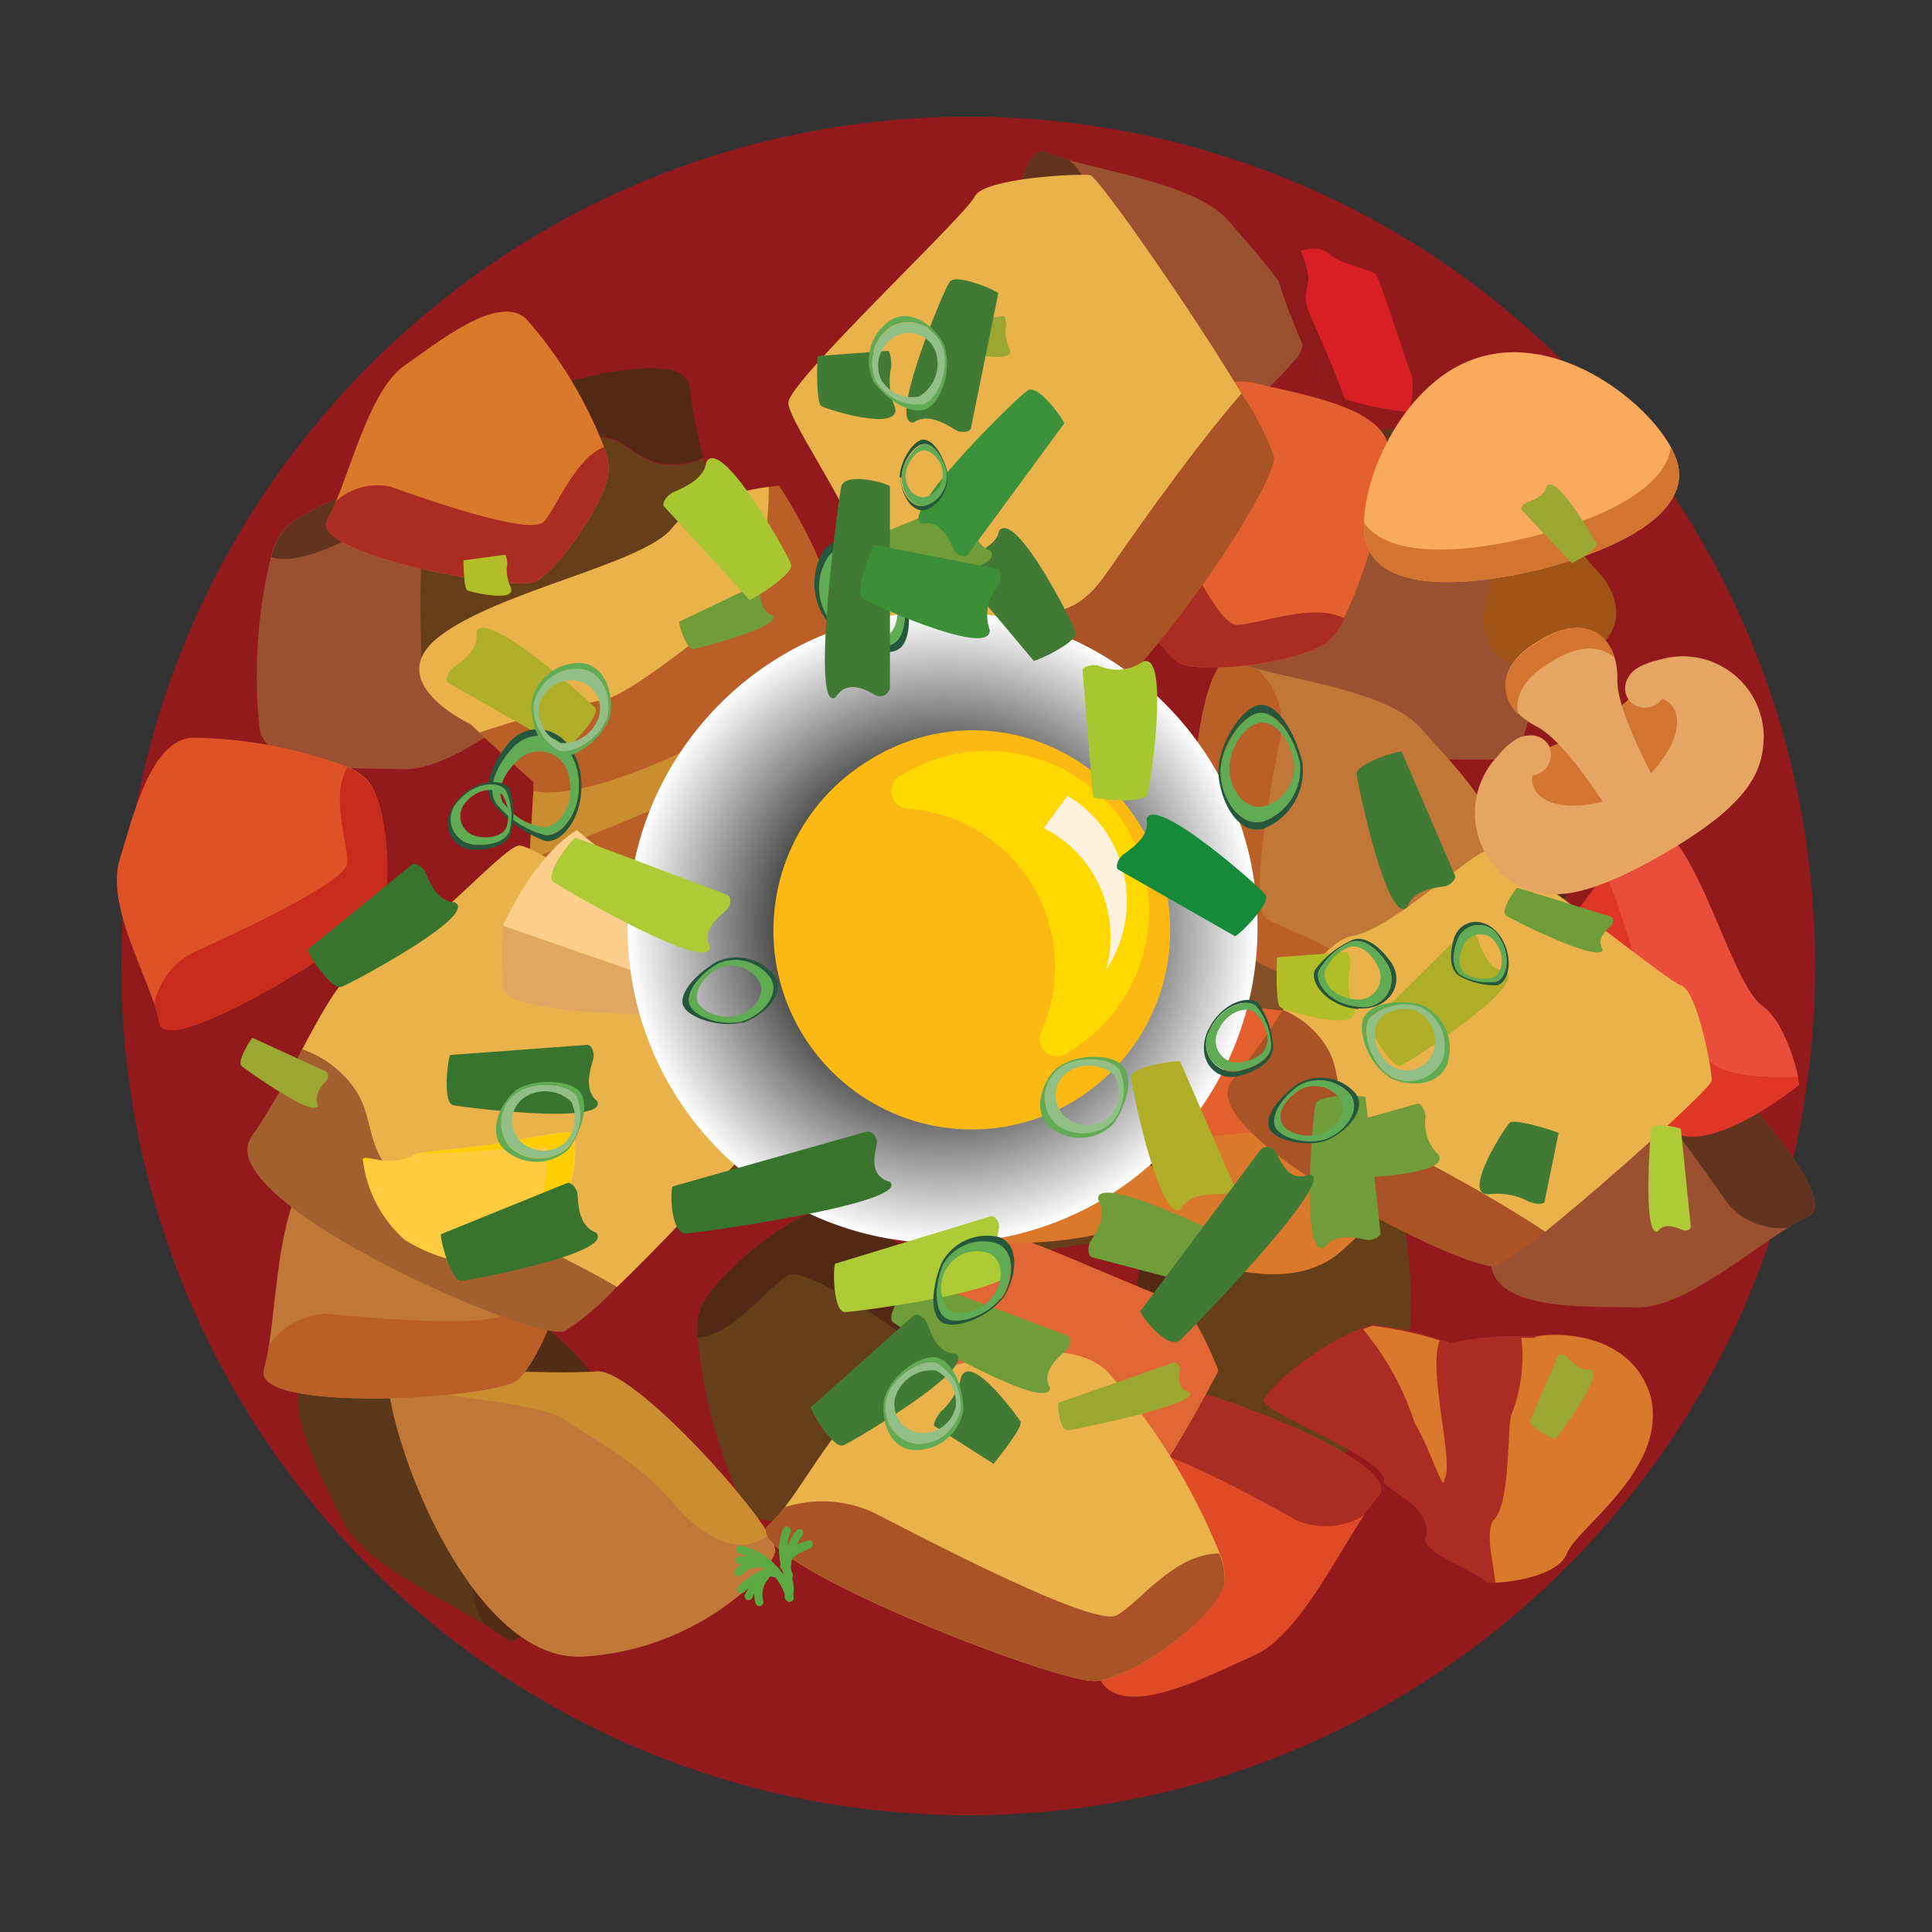<svg width="215" height="215" viewBox="0 0 215 215" fill="none" xmlns="http://www.w3.org/2000/svg">
<rect x="0" y="0" width="215" height="215" fill="#333333" stroke="none"/>
<g clip-path="url(#clip0_246_1700)">
<path d="M174.394 174.326C211.2 137.417 211.2 77.576 174.394 40.667C137.588 3.758 77.913 3.758 41.106 40.667C4.3 77.576 4.3 137.417 41.106 174.326C77.913 211.235 137.588 211.235 174.394 174.326Z" fill="#921A1D"/>
<path d="M67.846 156.086C68.739 159.299 60.066 185.571 56.154 182.267C55.422 181.716 54.658 181.21 53.866 180.753C48.946 177.724 40.32 173.869 38.078 169.142C35.835 164.416 30.71 155.375 34.554 152.278C39.894 148.634 45.847 145.991 52.127 144.476C53.199 144.175 54.327 144.128 55.422 144.339C59.266 145.486 66.931 152.851 67.846 156.086Z" fill="#5B381A"/>
<path d="M67.846 156.086C68.739 159.299 60.067 185.571 56.154 182.267C55.423 181.716 54.659 181.21 53.866 180.753C53.177 179.665 52.748 178.432 52.613 177.15C52.478 175.868 52.64 174.572 53.088 173.364C55.193 169.142 62.035 155.765 60.341 153.746C58.648 151.727 52.905 148.377 52.127 144.568C53.2 144.267 54.328 144.219 55.422 144.43C59.266 145.486 66.931 152.851 67.846 156.086Z" fill="#542C15"/>
<path d="M90.772 134.931C93.953 134.472 117.704 146.679 114.043 150.121C113.421 150.74 112.84 151.399 112.304 152.094C108.757 156.546 103.975 164.622 99.147 166.182C94.319 167.743 85.121 171.643 82.65 167.399C79.924 161.555 78.228 155.283 77.638 148.859C77.503 147.755 77.612 146.634 77.959 145.578C79.492 141.998 87.592 135.413 90.772 134.931Z" fill="#663E1A"/>
<path d="M90.772 134.931C93.953 134.472 117.704 146.679 114.043 150.121C113.421 150.74 112.84 151.399 112.304 152.094C111.18 152.623 109.948 152.878 108.707 152.838C107.466 152.798 106.252 152.465 105.165 151.865C101.458 149.18 89.697 140.553 87.546 141.975C85.395 143.398 81.46 148.629 77.638 148.859C77.503 147.755 77.612 146.634 77.959 145.578C79.492 141.998 87.592 135.413 90.772 134.931Z" fill="#532915"/>
<path d="M128.825 134.679C130.816 132.109 156.283 124.239 155.917 129.31C155.851 130.196 155.851 131.085 155.917 131.971C156.352 137.707 158.205 146.931 155.917 151.452C153.629 155.972 149.419 165.219 144.774 163.957C138.889 161.636 133.464 158.279 128.757 154.045C127.914 153.331 127.241 152.437 126.789 151.429C125.508 147.78 126.835 137.272 128.825 134.679Z" fill="#663E1A"/>
<path d="M128.825 134.679C130.816 132.109 156.283 124.239 155.917 129.31C155.851 130.196 155.851 131.085 155.917 131.971C155.468 133.14 154.751 134.187 153.825 135.028C152.899 135.869 151.79 136.48 150.585 136.813C146.009 137.501 131.754 139.52 131.136 142.067C130.518 144.614 131.136 151.245 128.596 154.045C127.753 153.331 127.081 152.437 126.628 151.429C125.507 147.78 126.834 137.272 128.825 134.679Z" fill="#532915"/>
<path d="M184.175 113.179C187.333 113.821 205.821 133.348 201.245 135.367C200.453 135.732 199.688 136.154 198.957 136.629C194.152 139.658 187.058 145.669 182.002 145.509C176.945 145.348 166.991 145.945 165.985 141.08C165.286 134.663 165.704 128.172 167.22 121.898C167.454 120.815 167.923 119.796 168.593 118.915C171.27 116.047 181.018 112.559 184.175 113.179Z" fill="#9B5032"/>
<path d="M184.176 113.179C187.333 113.821 205.821 133.348 201.245 135.367C200.453 135.732 199.689 136.154 198.957 136.629C197.723 136.757 196.476 136.586 195.322 136.131C194.167 135.676 193.138 134.95 192.321 134.013C189.69 130.25 181.361 118.135 178.867 118.732C176.373 119.328 170.973 122.977 167.289 121.898C167.523 120.815 167.991 119.796 168.662 118.915C171.27 116.047 181.018 112.559 184.176 113.179Z" fill="#62341F"/>
<path d="M47.116 53.269C50.251 53.911 68.739 73.461 64.163 75.457C63.376 75.84 62.612 76.269 61.875 76.742C57.093 79.748 49.977 85.759 44.92 85.599C39.863 85.438 29.91 86.035 28.903 81.193C28.204 74.776 28.622 68.285 30.139 62.011C30.367 60.926 30.836 59.907 31.511 59.028C34.166 56.16 43.959 52.649 47.116 53.269Z" fill="#9B5032"/>
<path d="M47.116 53.269C50.251 53.911 68.739 73.461 64.162 75.457C63.375 75.84 62.611 76.269 61.874 76.742C60.638 76.862 59.39 76.688 58.233 76.233C57.076 75.779 56.042 75.057 55.216 74.126C52.584 70.34 44.256 58.225 41.762 58.822C39.267 59.418 33.867 63.066 30.184 62.011C30.412 60.926 30.881 59.907 31.556 59.028C34.165 56.16 43.958 52.649 47.116 53.269Z" fill="#62341F"/>
<path d="M111.985 44.779C110.338 41.98 111.985 14.836 116.561 16.947C117.357 17.291 118.175 17.582 119.01 17.819C124.432 19.402 133.539 20.756 136.834 24.702C140.129 28.649 147.245 35.762 144.385 39.754C140.224 44.579 135.242 48.627 129.672 51.709C128.73 52.266 127.674 52.603 126.583 52.695C122.785 52.649 113.678 47.601 111.985 44.779Z" fill="#9B5032"/>
<path d="M111.985 44.779C110.338 41.98 111.985 14.836 116.561 16.947C117.357 17.291 118.175 17.582 119.01 17.819C119.947 18.683 120.67 19.756 121.119 20.952C121.568 22.147 121.731 23.432 121.595 24.702C120.634 29.291 117.477 43.701 119.582 45.169C121.687 46.638 127.979 48.29 129.672 51.8C128.73 52.358 127.674 52.695 126.583 52.787C122.785 52.649 113.678 47.601 111.985 44.779Z" fill="#62341F"/>
<path d="M137.612 77.935C137.246 77.338 139.9 63.938 142.188 55.999C148.484 55.732 154.762 55.142 160.997 54.233C166.488 53.59 166.694 57.193 170.149 58.822C171.896 59.569 173.831 59.754 175.687 59.349C175.893 63.709 175.984 67.747 174.382 69.399C171.66 72.153 169.806 82.891 168.571 84.107C167.335 85.323 147.199 83.557 145.689 84.107C144.179 84.658 138.093 78.738 137.612 77.935Z" fill="#9B5032"/>
<path d="M142.164 55.999C142.585 54.044 143.246 52.148 144.132 50.355C145.917 48.06 176.166 43.861 175.548 50.607C175.343 53.495 175.343 56.393 175.548 59.281C173.692 59.685 171.757 59.501 170.011 58.753C166.624 57.193 166.418 53.59 160.858 54.164C154.662 55.092 148.422 55.705 142.164 55.999Z" fill="#62341F"/>
<path d="M46.978 74.7C46.632 67.815 46.762 60.915 47.367 54.049C53.82 52.649 61.576 49.919 64.139 49.093C69.013 47.51 69.814 50.745 73.154 51.548C74.875 51.925 76.671 51.74 78.28 51.02C79.218 54.944 79.996 58.615 78.806 60.405C76.815 63.365 76.975 73.484 76.083 74.791C75.191 76.099 56.565 78.142 55.17 78.899C53.774 79.656 47.55 75.342 46.978 74.7Z" fill="#663E1A"/>
<path d="M47.367 53.957C47.403 52.11 47.672 50.276 48.168 48.496C49.426 46.202 76.243 36.817 76.747 43.081C77.067 45.731 77.58 48.353 78.28 50.928C76.671 51.648 74.875 51.833 73.154 51.456C69.814 50.653 69.013 47.418 64.139 49.001C61.577 49.827 53.82 52.558 47.367 53.957Z" fill="#532915"/>
<path d="M98.691 136.606C98.344 129.722 98.475 122.822 99.08 115.955C105.532 114.556 113.289 111.825 115.852 110.999C120.726 109.416 121.549 112.651 124.867 113.454C126.588 113.831 128.384 113.646 129.993 112.927C130.931 116.85 131.709 120.521 130.542 122.311C128.551 125.271 128.688 135.39 127.796 136.698C126.904 138.006 108.278 140.048 106.882 140.805C105.487 141.562 99.263 137.249 98.691 136.606Z" fill="#663E1A"/>
<path d="M99.08 115.864C99.129 114.018 99.397 112.184 99.881 110.403C101.139 108.108 127.956 98.723 128.46 104.987C128.791 107.635 129.303 110.257 129.993 112.835C128.384 113.554 126.588 113.739 124.867 113.362C121.55 112.559 120.726 109.324 115.852 110.907C113.289 111.733 105.533 114.464 99.08 115.864Z" fill="#532915"/>
<path d="M142.989 123.619C142.615 116.697 142.737 109.758 143.355 102.854C149.808 101.454 157.587 98.723 160.127 97.897C165.024 96.314 165.825 99.549 169.165 100.353C170.886 100.727 172.682 100.543 174.291 99.825C175.206 103.748 175.984 107.42 174.817 109.209C172.826 112.169 172.964 122.288 172.071 123.596C171.179 124.904 152.554 126.946 151.181 127.703C149.808 128.46 143.561 124.239 142.989 123.619Z" fill="#663E1A"/>
<path d="M143.354 102.854C143.393 101.005 143.67 99.17 144.177 97.393C145.413 95.098 172.23 85.713 172.756 91.978C173.077 94.627 173.589 97.25 174.289 99.825C172.68 100.543 170.885 100.727 169.164 100.352C165.823 99.549 165.022 96.314 160.126 97.897C157.54 98.723 149.806 101.454 143.354 102.854Z" fill="#532915"/>
<path d="M56.016 131.329C55.249 123.998 54.989 116.622 55.238 109.255C61.096 108.125 66.893 106.693 72.605 104.965C77.661 103.565 78.691 107.076 82.238 108.108C84.007 108.62 85.895 108.54 87.615 107.879C88.805 112.123 89.903 116.07 88.713 117.883C86.768 120.934 87.5 131.65 86.631 133.073C85.761 134.495 66.289 135.367 64.871 136.193C63.452 137.019 56.656 132.04 56.016 131.329Z" fill="#663E1A"/>
<path d="M55.238 109.255C55.166 107.312 55.35 105.368 55.787 103.473C56.954 101.064 84.64 92.712 85.533 99.412C86.02 102.279 86.708 105.108 87.592 107.879C85.872 108.54 83.984 108.62 82.215 108.108C78.668 107.076 77.639 103.519 72.582 104.965C66.878 106.692 61.089 108.124 55.238 109.255Z" fill="#532915"/>
<path d="M112.19 123.619C111.816 116.697 111.938 109.758 112.556 102.854C119.009 101.454 126.789 98.723 129.329 97.897C134.225 96.314 135.026 99.549 138.367 100.353C140.088 100.727 141.883 100.543 143.492 99.825C144.407 103.748 145.185 107.42 144.018 109.209C142.028 112.169 142.165 122.288 141.273 123.596C140.38 124.904 121.755 126.946 120.382 127.703C119.009 128.46 112.762 124.239 112.19 123.619Z" fill="#835028"/>
<path d="M112.557 102.854C112.596 101.005 112.873 99.17 113.38 97.393C114.616 95.098 141.433 85.713 141.959 91.978C142.28 94.627 142.792 97.25 143.492 99.825C141.883 100.543 140.088 100.727 138.367 100.352C135.026 99.549 134.225 96.314 129.329 97.897C126.789 98.723 119.009 101.454 112.557 102.854Z" fill="#62341F"/>
<path d="M113.724 127.864C113.406 127.509 113.123 127.125 112.877 126.717C112.877 126.717 128.711 115.841 131.891 112.95C134.637 110.471 152.279 113.615 157.816 115.909C158.731 116.277 159.326 116.621 159.463 116.919C160.562 119.053 158.937 131.03 149.098 139.382C139.877 147.23 119.009 134.013 113.724 127.864Z" fill="#DA782B"/>
<path d="M113.724 127.864C113.406 127.509 113.123 127.125 112.877 126.717C112.877 126.717 128.711 115.841 131.891 112.95C134.637 110.471 152.279 113.615 157.816 115.909C156.672 120.017 154.704 127.635 149.624 126.487C143.652 125.156 137.085 126.35 133.996 126.487C130.907 126.625 118.117 126.671 115.966 127.336C115.228 127.55 114.479 127.726 113.724 127.864Z" fill="#E3602F"/>
<path d="M43.135 153.563C43.09 153.082 43.09 152.598 43.135 152.117C43.135 152.117 62.195 153.035 66.428 152.622C70.089 152.301 82.445 165.563 85.557 170.794C85.959 171.322 86.212 171.948 86.289 172.607C85.923 174.902 77.663 183.621 64.895 184.355C52.86 185.043 43.73 161.754 43.135 153.563Z" fill="#C17737"/>
<path d="M43.135 153.563C43.09 153.082 43.09 152.598 43.135 152.117C43.135 152.117 62.195 153.035 66.428 152.622C70.089 152.301 82.445 165.563 85.557 170.794C82.239 173.41 78.189 171.116 74.757 167.1C70.753 162.397 65.261 159.735 62.722 157.922C60.182 156.11 47.368 155.215 45.263 154.434C44.783 154.343 44.005 153.999 43.135 153.563Z" fill="#CC8C30"/>
<path d="M57.504 153.631C54.942 155.697 27.873 157.303 29.383 152.369C29.626 151.496 29.81 150.607 29.932 149.708C30.848 143.903 31.053 134.289 34.509 130.388C37.964 126.487 44.164 118.25 48.466 120.728C53.816 124.469 58.464 129.13 62.195 134.495C62.856 135.413 63.316 136.461 63.545 137.57C63.957 141.493 60.09 151.543 57.504 153.631Z" fill="#C17737"/>
<path d="M57.504 153.631C54.942 155.696 27.873 157.303 29.383 152.369C29.626 151.496 29.81 150.607 29.932 149.708C30.648 148.657 31.601 147.79 32.715 147.18C33.829 146.57 35.071 146.233 36.339 146.197C40.915 146.61 55.651 148.102 56.932 145.738C58.214 143.375 58.992 136.56 62.264 134.449C62.925 135.367 63.385 136.415 63.614 137.524C63.957 141.493 60.09 151.543 57.504 153.631Z" fill="#BB5F28"/>
<path d="M80.431 91.748C81.598 88.628 103.999 73.002 105.189 77.981C105.417 78.85 105.708 79.701 106.058 80.528C108.186 85.989 112.922 94.295 111.824 99.504C110.726 104.712 109.65 115.015 104.708 115.152C98.274 114.762 91.964 113.207 86.083 110.563C85.046 110.138 84.122 109.479 83.383 108.636C81.003 105.538 79.264 95.006 80.431 91.748Z" fill="#835028"/>
<path d="M80.431 91.748C81.598 88.628 103.999 73.002 105.189 77.981C105.417 78.85 105.708 79.701 106.058 80.528C105.972 81.811 105.59 83.057 104.943 84.168C104.296 85.279 103.401 86.224 102.328 86.93C98.164 88.972 84.801 95.442 84.962 98.104C85.122 100.766 87.776 106.961 86.083 110.563C85.046 110.138 84.122 109.479 83.383 108.636C81.003 105.538 79.264 95.006 80.431 91.748Z" fill="#62341F"/>
<path d="M133.219 102.073C131.48 99.251 132.693 71.533 137.36 73.575C138.177 73.921 139.019 74.204 139.877 74.424C145.415 75.939 154.75 77.155 158.182 81.102C161.615 85.048 168.982 92.184 166.145 96.314C161.988 101.307 156.984 105.525 151.364 108.773C150.417 109.351 149.354 109.712 148.252 109.829C144.339 109.875 134.958 104.896 133.219 102.073Z" fill="#C17737"/>
<path d="M133.219 102.073C131.48 99.251 132.693 71.533 137.36 73.575C138.177 73.921 139.019 74.204 139.877 74.424C140.833 75.282 141.577 76.35 142.054 77.544C142.53 78.738 142.725 80.026 142.623 81.308C141.731 85.897 138.779 100.766 140.953 102.211C143.127 103.657 149.556 105.24 151.364 108.796C150.417 109.374 149.354 109.735 148.252 109.852C144.339 109.875 134.958 104.896 133.219 102.073Z" fill="#BB5F28"/>
<path d="M126.147 105.194C123.584 107.259 96.516 108.865 98.026 103.909C98.282 103.047 98.466 102.164 98.575 101.27C99.49 95.465 99.696 85.851 103.151 81.951C106.606 78.05 112.807 69.812 117.109 72.268C122.457 76.011 127.105 80.671 130.838 86.035C131.499 86.953 131.959 88.001 132.188 89.109C132.599 93.056 128.733 103.106 126.147 105.194Z" fill="#DF4A27"/>
<path d="M126.147 105.194C123.584 107.259 96.516 108.865 98.026 103.909C98.282 103.046 98.466 102.164 98.575 101.27C99.286 100.215 100.239 99.346 101.353 98.735C102.468 98.125 103.712 97.79 104.982 97.76C109.558 98.173 124.294 99.664 125.575 97.301C126.856 94.938 127.611 88.123 130.883 86.012C131.545 86.93 132.005 87.978 132.233 89.086C132.599 93.056 128.733 103.106 126.147 105.194Z" fill="#AA2C23"/>
<path d="M127.933 153.976C131.159 153.173 156.809 162.649 153.377 166.504C152.787 167.179 152.251 167.9 151.775 168.661C148.526 173.525 144.362 182.129 139.534 184.24C134.706 186.351 125.622 191.285 122.647 187.315C119.307 181.802 116.982 175.732 115.783 169.395C115.533 168.308 115.533 167.178 115.783 166.091C116.973 162.351 124.684 154.825 127.933 153.976Z" fill="#DF4A27"/>
<path d="M127.933 153.976C131.159 153.173 156.809 162.649 153.377 166.504C152.787 167.179 152.251 167.9 151.775 168.661C150.672 169.325 149.43 169.723 148.147 169.823C146.864 169.922 145.576 169.721 144.384 169.234C140.311 166.94 127.338 159.735 125.278 161.387C123.219 163.039 119.627 168.729 115.691 169.395C115.442 168.308 115.442 167.178 115.691 166.091C116.972 162.351 124.683 154.825 127.933 153.976Z" fill="#AA2C23"/>
<path d="M59.563 64.719C57.023 65.889 34.188 61.621 36.43 57.835C36.82 57.17 37.149 56.471 37.414 55.747C39.336 51.158 41.395 43.173 45.056 40.649C48.717 38.125 55.49 32.572 58.579 35.509C62.275 39.712 65.203 44.536 67.228 49.758C67.601 50.651 67.773 51.614 67.732 52.581C67.32 55.999 62.103 63.502 59.563 64.719Z" fill="#DA782B"/>
<path d="M59.563 64.719C57.023 65.889 34.188 61.621 36.43 57.835C36.82 57.17 37.149 56.471 37.414 55.747C38.224 55.023 39.194 54.502 40.244 54.227C41.294 53.952 42.395 53.93 43.455 54.164C47.184 55.472 59.128 59.739 60.57 58.019C62.011 56.298 64.094 50.906 67.228 49.758C67.601 50.651 67.773 51.614 67.732 52.581C67.32 55.999 62.103 63.502 59.563 64.719Z" fill="#AA2C23"/>
<path d="M131.342 73.828C128.39 72.543 114.158 49.575 119.009 48.588C119.86 48.406 120.694 48.152 121.503 47.831C126.789 45.858 134.934 41.452 139.808 42.668C144.682 43.884 154.567 45.353 154.544 50.286C153.971 56.71 152.283 62.985 149.556 68.826C149.111 69.839 148.446 70.741 147.611 71.465C144.567 73.69 134.316 75.09 131.342 73.828Z" fill="#E3602F"/>
<path d="M131.342 73.828C128.39 72.543 114.158 49.575 119.009 48.588C119.86 48.406 120.694 48.152 121.503 47.831C122.742 47.967 123.931 48.396 124.973 49.082C126.015 49.768 126.88 50.692 127.498 51.778C129.328 56.022 135.094 69.606 137.634 69.537C140.174 69.468 146.215 67.013 149.624 68.826C149.179 69.839 148.515 70.741 147.679 71.465C144.567 73.69 134.316 75.09 131.342 73.828Z" fill="#AA2C23"/>
<path d="M42.379 101.339C41.006 104.047 18.445 118.112 17.735 113.844C17.611 113.117 17.419 112.403 17.163 111.71C15.607 107.121 11.901 100.238 13.319 95.649C14.738 91.06 16.729 82.364 21.396 82.088C27.3 82.157 33.146 83.26 38.672 85.346C39.543 85.686 40.325 86.219 40.96 86.907C43.134 89.591 43.752 98.632 42.379 101.339Z" fill="#DF5227"/>
<path d="M42.379 101.339C41.007 104.047 18.445 118.112 17.736 113.844C17.611 113.117 17.42 112.402 17.164 111.71C17.404 110.542 17.892 109.44 18.595 108.478C19.297 107.515 20.199 106.716 21.237 106.135C25.356 104.23 38.581 98.264 38.65 96.016C38.718 93.767 36.751 88.559 38.65 85.415C39.521 85.754 40.303 86.288 40.938 86.975C43.134 89.591 43.752 98.632 42.379 101.339Z" fill="#C72B1C"/>
<path d="M48.878 70.845C55.445 65.751 71.645 62.768 74.78 58.776C77.205 55.678 83.063 54.485 85.557 54.187C86.266 54.072 86.701 54.049 86.701 54.049C86.701 54.049 95.854 67.679 92.444 73.736C89.035 79.794 90.156 91.014 88.371 92.964C86.587 94.915 74.94 112.238 71.554 108.659C68.785 105.768 62.058 98.173 59.747 95.557L58.969 94.662L59.358 88.1V87.044L53.272 81.514L52.265 80.574C52.265 80.574 42.334 75.939 48.878 70.845Z" fill="#BB5F28"/>
<path d="M48.878 70.845C55.445 65.751 71.645 62.768 74.78 58.776C77.205 55.678 83.063 54.485 85.557 54.187C85.557 58.317 84.756 65.797 82.193 67.633C79.104 69.812 69.265 78.187 66.405 78.027C61.989 78.914 57.633 80.079 53.363 81.514L52.356 80.574C52.356 80.574 42.334 75.939 48.878 70.845Z" fill="#EAB24B"/>
<path d="M58.969 94.593L59.358 88.031C65.879 89.362 80.271 81.698 82.765 80.069C85.259 78.44 79.379 86.241 75.672 88.536C72.606 90.44 64.094 93.446 59.655 95.419L58.969 94.593Z" fill="#CC8C30"/>
<path d="M186.028 93.148C190.055 97.737 193.098 109.829 196.141 111.963C198.43 113.638 199.688 117.974 200.1 119.833C200.1 120.361 200.26 120.705 200.26 120.705C200.26 120.705 190.947 128.3 186.394 126.097C181.841 123.894 173.855 125.34 172.345 124.101C170.835 122.862 157.747 115.037 160.126 112.307C162.048 110.012 167.151 104.574 168.89 102.693L169.508 102.05H174.244H174.999L178.66 97.163L179.278 96.36C179.278 96.36 182.001 88.49 186.028 93.148Z" fill="#DE3627"/>
<path d="M186.028 93.148C190.055 97.737 193.098 109.829 196.141 111.963C198.43 113.638 199.688 117.974 200.1 119.833C197.125 119.994 191.703 119.833 190.238 118.043C188.499 115.749 181.932 108.865 181.886 106.731C181.001 103.458 179.924 100.24 178.66 97.094L179.278 96.291C179.278 96.291 182.001 88.49 186.028 93.148Z" fill="#E94E3B"/>
<path d="M169.508 102.051H174.245C173.65 107.03 179.942 117.447 181.269 119.237C182.597 121.026 176.693 116.942 174.771 114.372C173.238 112.078 170.607 105.905 168.891 102.762L169.508 102.051Z" fill="#E94E3B"/>
<path d="M183.604 155.123C185.892 163.177 175.755 169.831 174.451 172.699C173.559 175.338 168.525 176.003 166.397 176.141H165.39C164.978 175.039 157.519 172.699 158.709 170.886C159.304 167.766 154.659 165.999 153.927 164.943C155.048 162.511 140.198 157.165 140.632 155.765C141.822 153.471 148.389 148.721 151.707 147.78L152.737 147.413C155.285 147.711 157.799 148.256 160.242 149.042L161.409 149.432C164.006 148.898 166.652 148.644 169.303 148.675H170.767C170.218 148.583 180.904 146.977 183.604 155.123Z" fill="#AA2C23"/>
<path d="M183.603 155.123C185.891 163.177 175.754 169.831 174.45 172.699C173.558 175.338 168.524 176.003 166.396 176.141C166.259 174.144 165.275 170.84 166.121 169.257C168.158 167.559 167.677 158.886 168.204 157.417C169.267 154.707 169.644 151.774 169.302 148.882H170.766C170.217 148.583 180.903 146.977 183.603 155.123Z" fill="#DA782B"/>
<path d="M152.713 147.551C155.262 147.848 157.775 148.394 160.218 149.18C158.823 152.53 161.912 162.947 160.722 164.599C160.722 166.481 159.074 160.997 157.427 158.358C156.197 154.541 154.247 150.997 151.684 147.918L152.713 147.551Z" fill="#DA782B"/>
<path d="M88.027 121.967C88.027 122.885 76.266 135.918 68.647 143.237C60.638 138.648 50.044 134.059 46.612 132.384C40.068 129.355 42.196 125.202 39.45 121.187C38.011 119.149 35.97 117.616 33.615 116.804C36.247 111.825 38.786 107.259 41.647 106.525C46.429 105.332 55.536 94.639 57.664 94.111C59.791 93.584 81.071 109.324 83.222 109.852C85.373 110.38 88.004 120.751 88.027 121.967Z" fill="#EAB24B"/>
<path d="M68.646 143.191C66.926 145.093 64.965 146.759 62.812 148.148C59.379 149.364 22.838 133.463 28.032 126.441C30.119 123.35 31.985 120.114 33.615 116.758C35.97 117.57 38.011 119.103 39.45 121.141C42.196 125.156 40.068 129.309 46.611 132.338C49.998 134.013 60.638 138.602 68.646 143.191Z" fill="#A45F2E"/>
<path d="M121.32 19.494C122.213 19.677 132.555 34.454 138.161 43.792C131.892 51.043 125.164 60.956 122.922 64.122C118.598 70.203 114.959 67.174 110.452 69.147C108.138 70.22 106.217 71.994 104.96 74.218C100.613 70.478 96.677 66.944 96.54 63.847C96.357 58.684 87.776 47.143 87.731 44.825C87.685 42.508 107.5 23.968 108.461 21.88C109.422 19.792 120.153 19.287 121.32 19.494Z" fill="#EAB24B"/>
<path d="M138.16 43.792C139.662 45.966 140.878 48.327 141.775 50.814C142.278 54.577 119.077 88.742 113.265 81.973C110.688 79.189 107.912 76.597 104.959 74.218C106.216 71.993 108.136 70.22 110.451 69.147C115.027 67.174 118.596 70.203 122.921 64.122C125.163 60.956 131.89 51.043 138.16 43.792Z" fill="#AA5326"/>
<path d="M190.49 120.246C190.49 121.026 179.049 131.352 171.91 137.111C165.16 132.522 156.099 127.933 153.17 126.464C147.61 123.481 149.761 120.085 147.587 116.483C146.434 114.654 144.737 113.233 142.736 112.422C145.391 108.337 147.953 104.62 150.516 104.161C154.841 103.45 163.604 94.983 165.526 94.639C167.448 94.295 185.204 109.049 187.058 109.645C188.911 110.242 190.535 119.145 190.49 120.246Z" fill="#EAB24B"/>
<path d="M171.911 137.042C170.25 138.547 168.405 139.835 166.42 140.874C163.308 141.7 132.098 125.845 137.154 120.223C139.204 117.747 141.07 115.124 142.738 112.376C144.738 113.188 146.435 114.608 147.588 116.437C149.877 120.04 147.588 123.435 153.171 126.418C156.1 127.956 165.161 132.545 171.911 137.042Z" fill="#AA5326"/>
<path d="M156.764 45.858C154.357 45.617 151.98 45.133 149.67 44.412C148.389 40.901 146.467 36.611 145.849 35.234C144.705 32.549 145.689 32.32 145.552 30.645C145.429 29.685 145.143 28.754 144.705 27.891C145.918 27.639 146.993 27.456 147.817 28.19C149.098 29.429 152.508 29.956 153.057 30.484C153.606 31.012 156.695 41.039 157.13 41.819C157.309 43.176 157.184 44.556 156.764 45.858Z" fill="#D81F26"/>
<path d="M149.671 44.527C148.989 44.372 148.333 44.117 147.726 43.77C146.765 42.967 140.175 28.167 142.234 28.259C143.07 28.258 143.901 28.142 144.705 27.914C145.143 28.777 145.43 29.708 145.552 30.668C145.689 32.412 144.705 32.641 145.849 35.257C146.467 36.611 148.389 40.901 149.671 44.527Z" fill="#8E191B"/>
<path d="M63.842 126.028C64.125 127.732 64.068 129.475 63.675 131.157C63.283 132.838 62.562 134.425 61.554 135.826C59.746 138.625 56.978 139.566 53.797 140.782C50.709 140.581 47.717 139.628 45.079 138.006C42.479 135.726 40.809 132.564 40.389 129.126C40.389 128.185 43.18 130.227 46.475 128.323C49.953 127.841 54.346 127.543 57.779 126.831C61.211 126.12 63.728 125.868 63.842 126.028Z" fill="#FFCC40"/>
<g style="mix-blend-mode:multiply">
<path d="M61.438 135.826C60.315 137.483 58.721 138.762 56.862 139.497C57.247 139.107 57.599 138.684 57.915 138.235C60.158 135.202 61.187 131.436 60.798 127.68C60.798 127.52 58.166 127.864 54.666 127.956C51.883 128.237 49.088 128.375 46.291 128.369C49.769 127.887 54.162 127.589 57.594 126.877C61.027 126.166 63.681 125.914 63.704 126.074C63.983 127.769 63.927 129.503 63.539 131.176C63.15 132.849 62.436 134.429 61.438 135.826Z" fill="#FFCD03"/>
<path d="M40.342 129.103C40.342 128.736 40.845 128.874 41.669 129.103C41.228 129.158 40.782 129.158 40.342 129.103Z" fill="#FFCD03"/>
</g>
<path d="M135.575 152.576C132.41 158.69 128.817 164.572 124.82 170.175C118.574 167.995 110.542 166.251 107.934 165.586C102.969 164.347 103.907 161.157 101.436 158.702C100.186 157.477 98.586 156.675 96.859 156.408C98.049 152.53 99.147 148.996 101.115 148.079C104.319 146.564 109.284 137.822 110.725 137.18C112.167 136.537 129.031 144.568 130.701 144.637C132.371 144.706 135.392 151.75 135.575 152.576Z" fill="#E16636"/>
<path d="M124.821 170.175C123.871 171.751 122.708 173.187 121.365 174.443C119.077 175.774 91.437 169.693 94.137 164.071C95.196 161.623 96.075 159.1 96.768 156.522C98.495 156.79 100.095 157.592 101.344 158.817C103.815 161.249 102.877 164.439 107.843 165.701C110.543 166.251 118.643 167.995 124.821 170.175Z" fill="#DF5227"/>
<path d="M121.916 187.063C117.705 187.407 81.553 173.296 85.534 169.739C86.192 169.117 86.796 168.442 87.342 167.72C90.866 163.131 95.007 154.687 101.071 153.218C107.134 151.75 118.643 148.01 123.288 152.691C128.5 158.641 132.691 165.418 135.69 172.745C136.175 173.847 136.357 175.059 136.216 176.256C135.255 180.019 126.126 186.787 121.916 187.063Z" fill="#EAB24B"/>
<path d="M121.916 187.063C117.705 187.407 81.553 173.295 85.534 169.739C86.192 169.117 86.796 168.442 87.342 167.72C90.572 166.689 94.069 166.893 97.158 168.293C103.038 171.322 121.71 181.097 124.249 179.766C126.789 178.435 130.588 172.882 135.69 172.882C136.175 173.985 136.357 175.197 136.216 176.393C135.255 180.018 126.126 186.787 121.916 187.063Z" fill="#AA5326"/>
<path d="M77.64 103.404L77.159 101.546L71.874 108.429C71.874 108.429 71.187 111.71 72.492 112.766C74.396 109.753 76.115 106.627 77.64 103.404Z" fill="#FAAF64"/>
<path d="M55.924 109.186C55.906 109.588 56.007 109.985 56.214 110.329C56.422 110.672 56.727 110.945 57.091 111.114C62.011 113.018 72.49 112.858 72.49 112.858C72.152 111.434 71.945 109.983 71.873 108.521C70.683 108.246 55.97 103.014 55.97 103.014C55.819 105.068 55.803 107.13 55.924 109.186Z" fill="#DFA761"/>
<path d="M64.185 92.391C59.357 95.282 55.971 103.014 55.971 103.014L71.873 108.521C71.873 108.521 76.587 102.188 77.159 101.638C72.628 98.858 68.293 95.768 64.185 92.391Z" fill="#FECF8C"/>
<path d="M81.254 123.206C78.485 118.755 80.567 75.388 88.004 78.623C89.304 79.166 90.642 79.611 92.008 79.954C100.863 82.364 115.759 84.291 121.205 90.486C126.65 96.681 138.411 107.879 133.858 114.326C130.243 119.443 118.116 129.837 110.222 133.807C108.69 134.71 106.979 135.266 105.211 135.436C99.01 135.482 84.045 127.634 81.254 123.206Z" fill="#B05F22"/>
<path d="M81.254 123.206C78.485 118.755 80.567 75.388 88.004 78.623C89.304 79.166 90.642 79.611 92.008 79.954C95.211 83.465 97.088 87.136 96.378 90.739C94.937 98.012 90.155 121.187 93.61 123.481C96.676 125.501 107.339 128.254 110.222 133.807C108.69 134.71 106.979 135.266 105.211 135.436C99.01 135.482 84.045 127.634 81.254 123.206Z" fill="#7E3116"/>
<path d="M86.472 77.568C86.736 76.88 87.049 76.213 87.41 75.572C87.41 75.572 112.58 89.729 118.575 92.069C123.746 94.066 131.526 120.705 132.304 129.998C132.508 131 132.437 132.039 132.098 133.004C129.993 136.032 113.015 142.319 95.236 134.679C78.487 127.543 81.828 89.293 86.472 77.568Z" fill="#DA782B"/>
<path d="M86.471 77.568C86.734 76.88 87.048 76.213 87.409 75.572C87.409 75.572 112.578 89.729 118.573 92.069C123.744 94.066 131.524 120.705 132.302 129.998C126.078 131.352 122.12 125.409 120.198 117.607C117.91 108.429 112.327 101.041 110.038 96.957C107.75 92.872 91.116 82.845 88.782 80.344C88.21 79.771 87.386 78.784 86.471 77.568Z" fill="#7E3116"/>
<path d="M121.87 92.023C123.39 94.28 124.441 96.82 124.96 99.493C125.479 102.166 125.455 104.917 124.89 107.58C124.089 112.766 120.566 116.001 116.836 119.833C112.222 121.621 107.247 122.274 102.329 121.737C97.088 120.242 92.587 116.849 89.699 112.215C88.898 110.93 94.481 111.894 98.05 106.984C102.787 103.955 108.988 100.605 113.518 97.255C118.323 94.341 121.733 91.794 121.87 92.023Z" fill="#FFCC40"/>
<g style="mix-blend-mode:multiply">
<path d="M124.891 107.58C124.315 110.724 122.818 113.624 120.589 115.909C120.901 115.091 121.138 114.246 121.299 113.385C122.618 107.586 121.668 101.5 118.644 96.383C118.507 96.153 114.938 98.402 109.881 100.972C106.403 103.129 102.032 105.194 97.982 107.167H98.097C102.833 104.138 109.034 100.788 113.565 97.438C118.37 94.524 121.779 91.977 121.916 92.207C123.404 94.443 124.434 96.954 124.945 99.594C125.455 102.233 125.437 104.948 124.891 107.58Z" fill="#FFCD03"/>
<path d="M89.676 112.169C89.447 111.664 90.248 111.504 91.552 111.16C90.967 111.567 90.337 111.905 89.676 112.169Z" fill="#FFCD03"/>
</g>
<path d="M115.85 86.356L112.35 86.035L118.322 100.536C118.322 100.536 122.898 103.978 125.987 102.28C125.987 102.28 118.894 89.454 115.85 86.356Z" fill="#FCB555"/>
<path d="M103.335 130.732C104.062 131.011 104.854 131.075 105.616 130.916C106.378 130.757 107.08 130.383 107.636 129.837C115.668 121.921 125.941 102.303 125.941 102.303C123.334 101.986 120.765 101.401 118.276 100.559C116.629 102.601 93.312 126.579 93.312 126.579C96.549 128.205 99.898 129.593 103.335 130.732Z" fill="#F7901E"/>
<path d="M84.32 104.185C84.183 115.129 93.266 126.602 93.266 126.602L118.23 100.582C118.23 100.582 112.739 87.572 112.258 86.081C112.35 86.035 90.956 101.408 84.32 104.185Z" fill="#D9671D"/>
<path d="M128.391 105.814C123.952 105.997 107.431 103.221 99.377 92.299C104.113 87.503 106.539 84.658 106.539 84.658L113.609 82.891L119.741 86.287L130.564 104.093L128.391 105.814Z" fill="#A83924"/>
<path d="M92.443 114.395C91.184 112.422 91.733 109.599 93.61 106.662C100.892 105.354 107.373 101.235 111.663 95.19C115.095 94.708 117.887 95.419 119.145 97.484C121.433 101.201 117.452 108.039 109.993 112.766C102.533 117.493 94.822 118.135 92.443 114.395Z" fill="#BF6B2B"/>
<path d="M94.938 122.311C98.805 124.261 103.061 124.468 113.495 117.951C123.929 111.435 125.371 107.259 125.256 102.922C125.16 101.391 124.717 99.903 123.963 98.568C123.208 97.234 122.16 96.089 120.9 95.221C119.639 94.352 118.198 93.782 116.685 93.554C115.172 93.326 113.628 93.446 112.168 93.905C109.88 94.524 108.667 95.35 108.278 96.199C108.016 96.602 107.877 97.072 107.877 97.553C107.877 98.034 108.016 98.504 108.278 98.907C108.654 99.46 109.233 99.842 109.888 99.971C110.543 100.1 111.222 99.965 111.779 99.595C112.093 99.398 112.365 99.141 112.58 98.838C114.868 99.618 115.806 103.106 111.482 108.131C109.193 104.161 106.905 99.366 106.905 96.658C106.905 91.496 103.153 88.329 97.455 91.955L97.158 92.184L96.838 92.368C91.14 95.993 92.444 100.72 97.089 102.945C99.514 104.093 102.855 108.2 105.532 111.894C99.148 113.707 96.38 111.366 96.654 108.98C97.019 108.915 97.368 108.783 97.684 108.59C98.26 108.242 98.674 107.68 98.837 107.026C99 106.372 98.898 105.681 98.554 105.102C98.288 104.698 97.911 104.38 97.468 104.189C97.024 103.997 96.535 103.94 96.059 104.024C95.167 104.024 93.931 104.712 92.376 106.617C91.34 107.744 90.573 109.092 90.135 110.56C89.696 112.029 89.596 113.577 89.843 115.09C90.09 116.602 90.677 118.039 91.56 119.29C92.443 120.541 93.598 121.574 94.938 122.311Z" fill="#D58C51"/>
<path d="M98.347 94.846C98.452 94.774 98.568 94.719 98.69 94.685C98.771 94.597 98.863 94.519 98.965 94.456C102.191 92.391 104.777 92.505 106.424 93.928C105.303 90.532 101.985 89.018 97.272 91.955L96.974 92.184L96.654 92.368C92.078 95.305 92.078 98.953 94.64 101.408C94.16 99.297 95.144 96.911 98.347 94.846Z" fill="#BF6B2B"/>
<path d="M177.379 63.135C175.388 61.208 173.443 55.999 172.047 51.456C170.743 47.257 169.896 43.609 169.896 43.609L166.533 44.435L163.146 45.261C163.146 45.261 164.107 48.886 164.885 53.223C165.663 57.56 166.441 63.411 165.572 66.049C163.902 71.166 166.51 75.549 173.352 73.874L173.718 73.736H174.084C180.925 72.061 181.223 66.898 177.379 63.135Z" fill="#A15417"/>
<path d="M186.714 51.663C187.95 56.757 181.085 60.841 171.818 63.25L171.177 63.411C161.59 65.705 153.261 65.43 151.98 60.221C150.699 55.013 155.733 41.865 165.32 39.571L165.983 39.433C175.388 37.643 185.455 46.546 186.714 51.663Z" fill="#FAAA5C"/>
<path d="M186.714 51.663C187.95 56.757 181.085 60.841 171.818 63.25L171.178 63.411C161.59 65.705 153.262 65.43 151.98 60.221C151.832 59.544 151.77 58.85 151.797 58.156C154.268 61.828 161.796 61.85 170.285 59.763L170.926 59.602C179.118 57.491 185.433 54.026 185.936 49.735C186.268 50.346 186.529 50.993 186.714 51.663Z" fill="#D17530"/>
<path d="M130.083 116.208L130.426 112.376L114.409 118.961C114.409 118.961 110.611 124.101 112.487 127.428C112.625 127.428 126.743 119.604 130.083 116.208Z" fill="#FCB555"/>
<path d="M81.3 102.303C80.999 103.116 80.934 103.998 81.112 104.847C81.29 105.696 81.704 106.476 82.307 107.098C91.002 115.978 112.625 127.428 112.625 127.428C112.967 124.546 113.611 121.708 114.547 118.961C112.259 117.126 85.922 91.289 85.922 91.289C84.129 94.849 82.584 98.529 81.3 102.303Z" fill="#F7901E"/>
<path d="M110.611 81.423C98.575 81.239 85.922 91.289 85.922 91.289L114.546 118.961C114.546 118.961 128.87 112.904 130.563 112.376C130.495 112.376 113.631 88.65 110.611 81.423Z" fill="#D9671D"/>
<path d="M108.713 130.09C108.507 125.179 111.596 106.892 123.631 97.966C135.667 89.041 132.029 105.928 132.029 105.928L133.974 113.753L130.221 120.521L110.612 132.499L108.713 130.09Z" fill="#A83924"/>
<path d="M166.51 91.129C165.457 89.339 166.029 86.815 167.791 84.245C171.04 83.816 174.16 82.698 176.944 80.964C179.842 79.314 182.354 77.061 184.311 74.356C187.423 74.034 189.894 74.746 190.97 76.65C192.983 80.046 189.139 86.081 182.389 90.073C175.639 94.066 168.523 94.547 166.51 91.129Z" fill="#D17530"/>
<path d="M168.524 98.31C171.933 100.169 175.754 100.467 185.273 94.937C194.792 89.408 196.256 85.759 196.279 81.813C196.239 80.44 195.888 79.095 195.253 77.879C194.617 76.663 193.714 75.608 192.611 74.794C191.509 73.98 190.235 73.429 188.889 73.182C187.542 72.935 186.157 72.999 184.838 73.369C182.687 73.851 181.658 74.562 181.269 75.273C181.02 75.625 180.876 76.04 180.852 76.47C180.827 76.9 180.924 77.328 181.131 77.706C181.456 78.213 181.967 78.573 182.553 78.706C183.14 78.839 183.755 78.735 184.266 78.417C184.546 78.238 184.794 78.013 184.998 77.751C186.989 78.509 187.767 81.675 183.717 86.058C181.864 82.409 179.919 78.05 179.987 75.663C180.102 71.074 176.853 68.069 171.636 71.074L171.384 71.258L171.086 71.419C165.87 74.493 166.899 78.784 171.086 80.895C173.214 81.996 176.097 85.805 178.363 89.201C172.62 90.624 170.217 88.444 170.514 86.31C170.836 86.259 171.146 86.15 171.43 85.989C171.955 85.694 172.343 85.203 172.51 84.624C172.677 84.044 172.609 83.421 172.322 82.891C172.082 82.514 171.738 82.216 171.332 82.032C170.925 81.849 170.474 81.788 170.034 81.859C169.233 81.859 168.112 82.409 166.647 84.153C165.707 85.146 165.001 86.338 164.579 87.641C164.158 88.943 164.033 90.324 164.213 91.681C164.392 93.039 164.873 94.339 165.619 95.486C166.365 96.633 167.357 97.598 168.524 98.31Z" fill="#E7A563"/>
<path d="M172.413 73.782C172.5 73.713 172.602 73.666 172.711 73.644L172.962 73.438C175.914 71.694 178.225 71.877 179.667 73.208C178.751 70.111 175.823 68.619 171.612 71.166L171.361 71.35L171.063 71.51C166.853 74.011 166.716 77.269 168.981 79.564C168.501 77.66 169.462 75.526 172.413 73.782Z" fill="#D17530"/>
<path d="M113.791 100.49C111.915 102.073 107.201 103.358 103.105 104.184C99.01 105.01 96.035 105.4 96.035 105.4L96.493 108.452L96.928 111.504C96.928 111.504 100.177 110.976 104.044 110.632C107.911 110.288 113.082 110.15 115.347 111.137C119.672 113.041 123.744 111.137 122.829 104.942C122.853 104.836 122.853 104.726 122.829 104.62C122.841 104.506 122.841 104.391 122.829 104.276C121.845 98.104 117.406 97.416 113.791 100.49Z" fill="#A15417"/>
<path d="M104.525 91.289C109.101 90.624 112.099 97.025 113.403 105.401C113.416 105.592 113.416 105.783 113.403 105.974C114.661 114.602 113.655 122.036 108.987 122.609C104.319 123.183 93.29 117.722 92.032 109.095V108.498C91.185 100.077 99.949 91.955 104.525 91.289Z" fill="#FAAA5C"/>
<path d="M104.524 91.289C109.1 90.624 112.098 97.025 113.402 105.378C113.413 105.576 113.413 105.775 113.402 105.974C114.661 114.602 113.654 122.036 108.986 122.587C108.379 122.679 107.762 122.679 107.156 122.587C110.588 120.705 111.251 114.12 110.13 106.525C110.13 106.341 110.13 106.158 110.13 105.951C108.986 98.563 106.492 92.712 102.785 91.909C103.332 91.62 103.918 91.411 104.524 91.289Z" fill="#D17530"/>
<path d="M85.51 175.131C85.575 175.213 85.611 175.314 85.611 175.418C85.611 175.522 85.575 175.623 85.51 175.705C85.209 176.037 84.999 176.443 84.903 176.882C84.806 177.321 84.826 177.777 84.961 178.206C84.975 178.327 84.942 178.448 84.87 178.546C84.798 178.644 84.691 178.711 84.572 178.734C84.457 178.747 84.342 178.717 84.248 178.649C84.155 178.581 84.091 178.48 84.069 178.366C83.904 177.799 83.89 177.198 84.026 176.623C84.162 176.048 84.445 175.518 84.847 175.085C84.932 175.001 85.047 174.954 85.167 174.954C85.287 174.954 85.402 175.001 85.487 175.085L85.51 175.131Z" fill="#5BA841"/>
<path d="M86.037 174.741C86.064 174.795 86.08 174.854 86.085 174.915C86.089 174.975 86.082 175.036 86.063 175.094C86.043 175.152 86.013 175.205 85.973 175.251C85.933 175.296 85.885 175.334 85.831 175.36C84.96 175.937 84.251 176.726 83.771 177.655C83.754 177.775 83.693 177.883 83.6 177.96C83.507 178.036 83.388 178.075 83.268 178.068C83.208 178.062 83.149 178.045 83.096 178.016C83.043 177.988 82.995 177.949 82.957 177.902C82.919 177.855 82.89 177.801 82.873 177.743C82.855 177.685 82.85 177.624 82.856 177.563C83.39 176.338 84.284 175.305 85.419 174.603C85.521 174.547 85.64 174.53 85.754 174.556C85.867 174.581 85.968 174.647 86.037 174.741Z" fill="#5BA841"/>
<path d="M86.609 174.81C86.649 174.884 86.67 174.967 86.67 175.051C86.67 175.135 86.649 175.218 86.609 175.292C86.547 175.394 86.449 175.469 86.335 175.503C86.221 175.537 86.099 175.527 85.991 175.475C85.305 175.131 83.566 176.393 82.788 177.196C82.702 177.266 82.594 177.303 82.484 177.299C82.373 177.295 82.268 177.252 82.187 177.176C82.106 177.101 82.055 176.999 82.043 176.888C82.032 176.778 82.061 176.667 82.124 176.577C82.124 176.577 84.824 173.846 86.403 174.672C86.472 174.695 86.609 174.764 86.609 174.81Z" fill="#5BA841"/>
<path d="M85.487 173.754C85.514 173.812 85.528 173.875 85.528 173.938C85.528 174.001 85.514 174.064 85.487 174.122C85.477 174.179 85.454 174.234 85.422 174.283C85.389 174.332 85.347 174.374 85.298 174.406C85.248 174.438 85.193 174.46 85.135 174.471C85.078 174.481 85.018 174.479 84.961 174.466C84.522 174.378 84.068 174.405 83.643 174.546C83.218 174.687 82.836 174.936 82.536 175.269C82.492 175.317 82.439 175.355 82.38 175.382C82.32 175.408 82.256 175.421 82.191 175.42C82.127 175.42 82.063 175.405 82.004 175.378C81.945 175.351 81.892 175.311 81.85 175.262C81.808 175.213 81.776 175.155 81.757 175.093C81.739 175.031 81.734 174.965 81.742 174.901C81.751 174.836 81.773 174.774 81.807 174.719C81.841 174.664 81.887 174.617 81.941 174.58C82.348 174.151 82.859 173.835 83.425 173.662C83.99 173.489 84.59 173.466 85.167 173.594C85.288 173.613 85.4 173.669 85.487 173.754Z" fill="#5BA841"/>
<path d="M86.083 174.007C86.142 174.092 86.171 174.194 86.165 174.297C86.159 174.401 86.118 174.499 86.049 174.576C85.98 174.653 85.887 174.705 85.785 174.722C85.683 174.739 85.579 174.722 85.488 174.672C84.56 174.206 83.528 173.985 82.491 174.03C82.381 174.077 82.258 174.079 82.147 174.036C82.036 173.993 81.946 173.909 81.896 173.8C81.87 173.746 81.855 173.688 81.852 173.628C81.849 173.568 81.859 173.508 81.88 173.452C81.902 173.396 81.935 173.345 81.977 173.302C82.019 173.26 82.069 173.226 82.125 173.204C83.446 173.028 84.79 173.269 85.969 173.892L86.083 174.007Z" fill="#5BA841"/>
<path d="M86.082 173.915C86.248 174.161 86.35 174.445 86.379 174.741C86.386 174.799 86.38 174.858 86.362 174.913C86.344 174.969 86.315 175.02 86.276 175.063C86.237 175.107 86.189 175.141 86.136 175.165C86.083 175.188 86.025 175.2 85.967 175.2C85.908 175.206 85.849 175.2 85.792 175.183C85.736 175.165 85.683 175.136 85.638 175.097C85.593 175.059 85.556 175.011 85.53 174.958C85.504 174.905 85.49 174.846 85.487 174.787C85.487 174.007 83.45 173.158 82.375 172.905C82.306 172.904 82.239 172.888 82.178 172.857C82.116 172.827 82.063 172.783 82.02 172.729C81.978 172.674 81.949 172.611 81.934 172.544C81.92 172.477 81.92 172.408 81.936 172.341C81.952 172.274 81.983 172.212 82.025 172.158C82.069 172.105 82.123 172.062 82.185 172.032C82.247 172.003 82.314 171.987 82.383 171.988C82.452 171.988 82.519 172.004 82.581 172.034C83.895 172.334 85.104 172.984 86.082 173.915Z" fill="#5BA841"/>
<path d="M90.43 171.621V171.758C90.466 171.874 90.454 171.999 90.399 172.106C90.343 172.214 90.247 172.295 90.132 172.332C88.713 172.814 88.027 173.387 87.707 174.42C87.67 174.535 87.589 174.631 87.482 174.687C87.375 174.743 87.25 174.754 87.135 174.718C87.02 174.681 86.924 174.6 86.868 174.493C86.812 174.385 86.801 174.26 86.837 174.144C87.069 173.475 87.468 172.876 87.997 172.406C88.526 171.936 89.167 171.61 89.858 171.46C89.957 171.419 90.067 171.412 90.171 171.441C90.275 171.47 90.366 171.533 90.43 171.621Z" fill="#5BA841"/>
<path d="M89.331 170.359C89.392 170.46 89.412 170.58 89.386 170.696C89.361 170.811 89.292 170.912 89.194 170.978C88.487 172.064 88.062 173.311 87.958 174.603C87.958 174.725 87.91 174.842 87.824 174.928C87.738 175.014 87.622 175.062 87.501 175.062C87.442 175.065 87.383 175.056 87.327 175.036C87.272 175.015 87.221 174.984 87.178 174.943C87.135 174.902 87.101 174.853 87.078 174.799C87.055 174.744 87.043 174.686 87.043 174.626C87.126 173.03 87.701 171.498 88.69 170.244C88.74 170.209 88.796 170.184 88.855 170.171C88.914 170.158 88.975 170.156 89.035 170.167C89.094 170.178 89.151 170.2 89.202 170.233C89.253 170.266 89.297 170.309 89.331 170.359Z" fill="#5BA841"/>
<path d="M87.96 170.106C87.994 170.17 88.011 170.241 88.011 170.313C88.011 170.385 87.994 170.456 87.96 170.519C87.681 171.26 87.56 172.05 87.603 172.84C87.646 173.63 87.853 174.403 88.211 175.108C88.259 175.221 88.262 175.348 88.219 175.463C88.177 175.579 88.092 175.673 87.983 175.728C87.873 175.769 87.751 175.768 87.642 175.726C87.532 175.684 87.442 175.603 87.388 175.498C86.979 174.682 86.744 173.789 86.696 172.877C86.649 171.965 86.791 171.052 87.113 170.198C87.154 170.086 87.236 169.993 87.342 169.938C87.447 169.883 87.57 169.869 87.685 169.9C87.795 169.94 87.89 170.012 87.96 170.106Z" fill="#5BA841"/>
<path d="M86.998 174.947C87.53 175.742 87.968 176.597 88.302 177.494V177.632C88.347 177.745 88.346 177.871 88.299 177.983C88.251 178.094 88.162 178.183 88.05 178.229C87.995 178.255 87.935 178.268 87.874 178.27C87.813 178.271 87.753 178.259 87.697 178.235C87.64 178.211 87.59 178.176 87.548 178.131C87.507 178.087 87.475 178.034 87.455 177.976V177.839C87.222 176.943 86.785 176.114 86.177 175.417C85.569 174.72 84.808 174.174 83.954 173.823C83.898 173.807 83.846 173.781 83.8 173.744C83.755 173.708 83.717 173.662 83.689 173.611C83.662 173.56 83.644 173.503 83.639 173.445C83.633 173.387 83.639 173.328 83.657 173.272C83.678 173.208 83.714 173.149 83.761 173.1C83.808 173.05 83.865 173.012 83.929 172.988C83.992 172.964 84.06 172.954 84.128 172.96C84.196 172.965 84.261 172.986 84.32 173.02C85.398 173.353 86.339 174.029 86.998 174.947Z" fill="#5BA841"/>
<path d="M88.073 173.02C88.108 173.124 88.108 173.237 88.073 173.341C87.97 174.177 88.016 175.024 88.21 175.842C88.361 176.499 88.361 177.182 88.21 177.839C88.176 177.948 88.104 178.04 88.006 178.098C87.908 178.156 87.792 178.176 87.681 178.153C87.569 178.13 87.47 178.066 87.403 177.974C87.336 177.882 87.306 177.769 87.318 177.655C87.43 177.11 87.43 176.548 87.318 176.003C87.087 175.097 87.032 174.154 87.157 173.227C87.174 173.109 87.237 173.002 87.331 172.93C87.424 172.857 87.543 172.824 87.661 172.837C87.738 172.838 87.815 172.854 87.885 172.886C87.956 172.918 88.02 172.963 88.073 173.02Z" fill="#5BA841"/>
<path d="M132.371 154.916C131.112 154.618 131.113 153.54 131.318 152.438C131.318 151.979 130.929 151.52 130.54 151.658L117.841 156.087C117.635 156.087 117.841 159.551 119.054 159.138C118.642 159.253 133.973 156.247 132.371 154.916Z" fill="#9BA730"/>
<path d="M118.344 111.068C117.772 110.15 118.344 109.301 119.237 108.521C119.58 108.2 119.58 107.58 119.237 107.465L108.871 104.253C108.711 104.253 106.698 107.053 107.704 107.374C107.315 107.328 118.436 113.041 118.344 111.068Z" fill="#AECA36"/>
<path d="M112.374 38.882C111.952 38.039 111.807 37.083 111.962 36.152C111.962 35.739 111.825 35.142 111.688 35.165L107.111 35.785C107.111 35.785 107.111 39.203 107.592 39.135C107.317 39.158 112.969 40.626 112.374 38.882Z" fill="#9BA730"/>
<path d="M172.117 54.095C171.98 55.013 170.996 55.517 169.966 55.908C169.509 56.068 169.142 56.573 169.325 56.757L174.931 62.676C174.931 62.676 178.158 61.07 177.609 60.382C177.837 60.726 173.17 52.512 172.117 54.095Z" fill="#9BA730"/>
<path d="M91.001 127.749C90.651 127.444 90.378 127.061 90.203 126.631C90.028 126.2 89.957 125.734 89.995 125.271C89.995 124.858 89.629 124.353 89.423 124.422L82.947 126.717C82.947 126.717 83.542 129.998 84.16 129.791C83.908 129.814 92.123 129.241 91.001 127.749Z" fill="#719C3A"/>
<path d="M178.339 105.607C177.767 104.689 178.339 103.84 179.255 103.06C179.575 102.739 179.598 102.119 179.255 102.005L168.867 98.792C168.706 98.792 166.716 101.592 167.7 101.913C167.311 101.89 178.431 107.488 178.339 105.607Z" fill="#719C3A"/>
<path d="M85.944 68.459C84.96 68.137 84.686 67.105 84.571 66.049C84.571 65.591 84.068 65.132 83.816 65.246L75.579 69.193C75.442 69.193 76.449 72.566 77.227 72.199C76.906 72.336 87.409 69.766 85.944 68.459Z" fill="#719C3A"/>
<path d="M56.864 65.43C56.443 64.594 56.299 63.646 56.452 62.722C56.452 62.286 56.315 61.713 56.154 61.736L51.578 62.355C51.578 62.355 51.578 65.751 52.059 65.705C51.807 65.728 57.459 67.197 56.864 65.43Z" fill="#B2BE27"/>
<path d="M35.378 122.931C34.966 121.967 35.561 121.095 36.27 120.315C36.568 119.994 36.59 119.351 36.27 119.236L28.101 115.496C27.964 115.496 26.179 118.342 26.957 118.686C26.706 118.548 35.332 124.835 35.378 122.931Z" fill="#9BA730"/>
<path d="M184.496 137.019C185.114 136.147 186.166 136.422 187.173 136.858C187.608 137.065 188.18 136.858 188.157 136.491L187.059 125.661C187.059 125.478 183.649 124.743 183.741 125.776C183.718 125.363 182.711 137.845 184.496 137.019Z" fill="#AECA36"/>
<path d="M128.619 92.712C129.213 92.008 130.014 91.51 130.907 91.289C131.296 91.129 131.776 90.739 131.708 90.624L129.305 86.562C129.305 86.562 126.193 87.939 126.422 88.329C126.376 88.123 127.223 93.836 128.619 92.712Z" fill="#9BA730"/>
<path d="M176.945 152.369C176.052 152.622 175.206 151.888 174.451 151.084C174.13 150.74 173.535 150.603 173.421 150.832L170.172 158.312C170.172 158.427 172.918 160.607 173.238 159.941C173.101 160.24 178.821 152.714 176.945 152.369Z" fill="#9BA730"/>
<path style="mix-blend-mode:multiply" d="M104.89 138.35C124.25 138.35 139.944 122.612 139.944 103.198C139.944 83.784 124.25 68.046 104.89 68.046C85.53 68.046 69.836 83.784 69.836 103.198C69.836 122.612 85.53 138.35 104.89 138.35Z" fill="url(#paint0_radial_246_1700)"/>
<path d="M126.606 91.404C129.024 95.1 130.284 99.438 130.223 103.859C130.162 108.279 128.783 112.58 126.263 116.208C123.743 119.836 120.198 122.624 116.084 124.213C111.97 125.803 107.476 126.121 103.18 125.127C98.884 124.133 94.983 121.872 91.98 118.636C88.977 115.399 87.008 111.335 86.329 106.967C85.649 102.598 86.288 98.126 88.165 94.126C90.042 90.125 93.07 86.78 96.86 84.52C101.722 81.506 107.574 80.538 113.145 81.827C118.715 83.116 123.552 86.558 126.606 91.404Z" fill="#FDB913"/>
<path d="M125.003 91.45C126.337 93.546 127.231 95.892 127.633 98.346C128.035 100.8 127.935 103.31 127.34 105.724C126.745 108.138 125.668 110.405 124.173 112.389C122.677 114.372 120.796 116.031 118.642 117.263C118.303 117.481 117.904 117.586 117.501 117.564C117.099 117.542 116.714 117.393 116.4 117.14C116.087 116.886 115.861 116.54 115.754 116.15C115.647 115.761 115.665 115.347 115.805 114.969C116.993 112.372 117.535 109.525 117.384 106.672C117.233 103.819 116.393 101.046 114.937 98.59C113.48 96.135 111.451 94.07 109.024 92.575C106.597 91.079 103.843 90.197 101.001 90.004C100.582 89.973 100.185 89.808 99.866 89.534C99.548 89.26 99.325 88.891 99.23 88.481C99.136 88.071 99.174 87.641 99.341 87.255C99.507 86.868 99.792 86.545 100.154 86.333L101.39 85.645C105.358 83.576 109.941 83.025 114.286 84.093C118.63 85.161 122.439 87.775 125.003 91.45Z" fill="#FFD800"/>
<path d="M123.493 93.24C124.805 95.479 125.463 98.042 125.395 100.638C125.326 103.234 124.532 105.758 123.104 107.925C123.588 106.149 123.712 104.293 123.468 102.469C123.225 100.644 122.619 98.887 121.686 97.301C120.37 95.091 118.447 93.306 116.148 92.161L118.78 88.559C120.724 89.69 122.347 91.301 123.493 93.24Z" fill="#FEF2DE"/>
<path d="M50.616 100.421C48.9 100.307 48.031 98.769 47.39 97.163C47.138 96.475 46.2 95.947 45.834 96.222L34.256 105.676C34.073 105.813 37.048 110.632 38.169 109.737C37.711 110.104 53.522 101.89 50.616 100.421Z" fill="#39742E"/>
<path d="M99.056 131.535C97.02 130.939 97.111 129.241 97.569 127.359C97.752 126.602 97.043 125.776 96.356 125.959L74.894 132.017C74.55 132.017 74.528 137.799 76.587 137.226C75.74 137.455 101.459 134.013 99.056 131.535Z" fill="#39742E"/>
<path d="M79.011 105.423C78.165 103.886 79.355 102.509 80.773 101.316C81.368 100.811 81.437 99.779 80.91 99.572L64.047 93.217C63.772 93.217 60.18 97.645 61.759 98.242C61.141 97.989 78.988 108.567 79.011 105.423Z" fill="#AECA36"/>
<path d="M66.335 137.18C64.733 136.56 64.367 134.885 64.276 133.027C64.276 132.292 63.544 131.489 63.109 131.65L49.083 137.34C48.854 137.34 50.181 143.031 51.531 142.48C50.982 142.709 68.623 139.543 66.335 137.18Z" fill="#39742E"/>
<path d="M127.589 91.174C127.932 92.735 126.559 94.02 125.026 95.075C124.386 95.534 124.065 96.544 124.454 96.773L137.428 104.184C137.634 104.299 142.004 100.1 140.654 99.412C141.158 99.595 128.413 88.123 127.589 91.174Z" fill="#16893A"/>
<path d="M66.451 122.541C65.169 121.485 65.444 119.718 65.993 117.952C66.222 117.24 65.856 116.254 65.375 116.277L50.113 117.401C49.884 117.401 49.129 123.114 50.571 123C49.999 123.022 67.755 125.386 66.451 122.541Z" fill="#39742E"/>
<path d="M99.605 45.33C98.98 43.884 98.836 42.275 99.193 40.741C99.193 40.029 99.056 39.043 98.804 39.043L91.047 39.617C90.91 39.617 90.75 45.284 91.505 45.215C91.185 45.284 100.337 48.29 99.605 45.33Z" fill="#417A34"/>
<path d="M111.183 59.074C110.908 60.566 109.215 61.369 107.453 61.828C106.698 62.034 106.035 62.837 106.309 63.158L115.027 73.53C115.164 73.69 120.519 71.235 119.603 70.203C120.038 70.615 113.105 56.55 111.183 59.074Z" fill="#417A34"/>
<path d="M160.057 128.483C159.504 127.947 159.087 127.287 158.84 126.556C158.594 125.826 158.524 125.047 158.638 124.285C158.638 123.596 158.112 122.724 157.769 122.816L146.832 125.891C146.649 125.891 147.495 131.375 148.525 131.099C148.113 131.214 161.75 131.076 160.057 128.483Z" fill="#719C3A"/>
<path d="M116.836 154.435C115.989 152.897 117.179 151.52 118.597 150.327C119.192 149.823 119.261 148.79 118.735 148.606L101.871 142.251C101.597 142.251 98.004 146.656 99.583 147.276C98.965 147.023 116.813 157.601 116.836 154.435Z" fill="#719C3A"/>
<path d="M110.2 61.277C108.576 60.657 108.233 58.982 108.141 57.147C108.141 56.389 107.386 55.586 106.951 55.747L92.948 61.46C92.719 61.46 94.046 67.128 95.373 66.6C94.824 66.807 112.488 63.64 110.2 61.277Z" fill="#719C3A"/>
<path d="M52.995 70.386C53.339 71.946 51.966 73.231 50.433 74.31C49.792 74.746 49.472 75.755 49.883 75.985L62.857 83.396C63.04 83.511 67.319 79.312 66.083 78.623C66.587 78.945 53.819 67.288 52.995 70.386Z" fill="#B0AE29"/>
<path d="M127.201 73.621C126.491 74.118 125.664 74.421 124.802 74.501C123.94 74.581 123.071 74.436 122.282 74.08C121.504 73.851 120.428 74.218 120.474 74.654L121.641 88.696C121.641 88.926 127.842 89.591 127.727 88.237C127.796 88.788 130.382 72.405 127.201 73.621Z" fill="#A8C631"/>
<path d="M150.676 112.238C150.047 110.794 149.902 109.183 150.265 107.649C150.265 106.938 150.127 105.928 149.876 105.951L142.119 106.525C142.119 106.525 141.844 112.169 142.576 112.123C142.325 112.215 151.523 115.221 150.676 112.238Z" fill="#B2BE27"/>
<path d="M64.254 85.828C65.078 89.935 62.606 93.148 60.707 92.918C58.637 92.414 56.779 91.265 55.399 89.637C54.209 88.329 54.69 85.828 56.978 83.304C59.266 80.78 63.362 81.652 64.254 85.828ZM64.528 85.691C63.476 80.826 58.831 79.885 56.497 82.822C54.163 85.759 53.751 88.329 55.124 89.706C56.608 91.453 58.515 92.788 60.662 93.584C62.584 93.951 65.444 90.486 64.528 85.645V85.691Z" fill="#24573C"/>
<path d="M64.255 85.828C63.362 81.652 59.244 80.757 56.978 83.304C54.713 85.851 54.21 88.329 55.4 89.637C56.779 91.266 58.637 92.414 60.708 92.918C62.607 93.056 65.078 89.844 64.255 85.828ZM56.109 89.522C55.217 88.306 55.766 86.264 57.733 84.52C58.184 84.096 58.743 83.804 59.348 83.679C59.954 83.554 60.582 83.6 61.163 83.812C61.744 84.023 62.255 84.393 62.639 84.878C63.024 85.364 63.266 85.947 63.339 86.562C63.98 89.568 62.218 92.046 60.548 92.023C59.666 91.934 58.814 91.657 58.048 91.21C57.282 90.762 56.621 90.156 56.109 89.431V89.522Z" fill="#61AB55"/>
<path d="M82.604 113.638C80.316 114.257 76.999 113.087 76.701 111.573C76.404 110.058 78.257 108.154 79.973 107.213C80.975 106.796 82.087 106.727 83.132 107.018C84.178 107.31 85.096 107.944 85.739 108.819C86.86 110.632 84.847 112.927 82.604 113.638ZM82.604 113.844C85.098 112.995 87.524 110.54 86.22 108.59C85.475 107.648 84.439 106.981 83.275 106.694C82.111 106.408 80.885 106.518 79.79 107.007C77.891 108.108 75.809 110.058 75.946 111.596C76.083 113.133 79.973 114.464 82.604 113.776V113.844Z" fill="#24573C"/>
<path d="M82.605 113.638C84.893 112.926 86.861 110.632 85.74 108.819C85.096 107.944 84.178 107.309 83.133 107.018C82.088 106.727 80.975 106.796 79.974 107.213C78.257 108.154 76.473 110.035 76.701 111.573C76.93 113.11 80.294 114.257 82.605 113.638ZM79.996 107.741C80.786 107.416 81.664 107.378 82.479 107.633C83.294 107.889 83.994 108.422 84.458 109.141C85.282 110.609 83.978 112.445 82.17 112.995C80.362 113.546 77.868 112.582 77.594 111.297C77.319 110.012 78.532 108.452 79.996 107.741Z" fill="#61AB55"/>
<path d="M51.096 89.04C52.95 86.907 55.672 86.93 56.336 88.031C56.916 89.35 57.068 90.819 56.771 92.23C56.542 93.423 55.009 94.18 52.721 93.997C52.171 93.945 51.648 93.734 51.216 93.388C50.784 93.043 50.462 92.579 50.289 92.052C50.117 91.526 50.101 90.961 50.245 90.426C50.388 89.891 50.684 89.409 51.096 89.04ZM50.913 89.04C48.739 91.587 50.158 94.478 52.675 94.547C55.192 94.616 56.725 93.744 56.931 92.436C57.262 90.915 57.191 89.333 56.725 87.847C56.153 86.654 53.11 86.54 50.913 89.018V89.04Z" fill="#24573C"/>
<path d="M51.097 89.041C50.685 89.409 50.389 89.891 50.246 90.426C50.102 90.961 50.118 91.526 50.29 92.052C50.463 92.579 50.785 93.043 51.217 93.388C51.649 93.734 52.172 93.945 52.722 93.997C55.01 94.18 56.543 93.423 56.772 92.23C57.055 90.819 56.904 89.354 56.337 88.031C55.696 86.93 52.95 86.907 51.097 89.041ZM56.406 91.909C56.131 92.872 54.804 93.423 53.065 93.079C52.661 92.998 52.285 92.81 51.979 92.533C51.673 92.256 51.447 91.902 51.325 91.507C51.203 91.112 51.19 90.691 51.287 90.29C51.384 89.888 51.587 89.52 51.875 89.224C53.202 87.664 55.261 87.595 55.925 88.49C56.238 88.995 56.443 89.56 56.525 90.148C56.608 90.737 56.567 91.337 56.406 91.909Z" fill="#61AB55"/>
<path d="M67.641 79.656C67 81.951 63.888 84.084 62.149 83.511C61.273 82.996 60.553 82.253 60.065 81.359C59.578 80.466 59.341 79.457 59.381 78.44C59.588 77.294 60.199 76.261 61.102 75.528C62.004 74.796 63.139 74.412 64.3 74.447C66.84 74.447 68.121 77.384 67.641 79.656ZM67.892 79.656C68.396 77.109 67.183 73.736 64.392 73.782C63.111 73.785 61.874 74.251 60.908 75.094C59.942 75.936 59.31 77.1 59.129 78.371C59.129 80.665 60.113 83.35 61.875 84.084C63.637 84.819 67.137 82.226 67.892 79.656Z" fill="#61AB55"/>
<path d="M67.639 79.656C68.12 77.361 66.839 74.47 64.299 74.447C63.138 74.412 62.003 74.796 61.1 75.528C60.198 76.261 59.587 77.294 59.379 78.44C59.34 79.457 59.576 80.466 60.064 81.36C60.551 82.253 61.272 82.996 62.148 83.511C63.887 84.084 66.999 81.951 67.639 79.656ZM59.951 78.692C60.133 77.796 60.636 76.997 61.366 76.447C62.095 75.897 63 75.635 63.91 75.709C64.373 75.748 64.822 75.89 65.223 76.124C65.625 76.359 65.969 76.68 66.232 77.064C66.495 77.448 66.669 77.886 66.743 78.347C66.816 78.807 66.786 79.278 66.656 79.725C66.373 80.639 65.789 81.431 64.999 81.968C64.209 82.506 63.26 82.759 62.308 82.685C61.552 82.346 60.919 81.779 60.496 81.064C60.074 80.349 59.884 79.52 59.951 78.692Z" fill="#92BF85"/>
<path d="M99.332 63.548C101.093 66.072 101.139 70.57 99.469 71.579C97.799 72.589 94.71 71.212 92.81 69.583C91.867 68.564 91.292 67.258 91.176 65.873C91.06 64.489 91.41 63.104 92.17 61.942C93.84 59.785 97.478 61.185 99.332 63.548ZM99.537 63.388C97.409 60.749 93.405 58.799 91.644 61.323C90.838 62.635 90.495 64.18 90.669 65.711C90.844 67.242 91.525 68.67 92.604 69.767C94.778 71.579 98.027 73.231 99.881 72.314C101.734 71.396 101.528 66.233 99.537 63.388Z" fill="#24573C"/>
<path d="M99.33 63.548C97.477 61.254 93.838 59.785 92.168 61.942C91.408 63.104 91.058 64.488 91.174 65.873C91.29 67.258 91.866 68.564 92.809 69.583C94.708 71.212 97.728 72.543 99.467 71.579C101.206 70.615 101.092 66.072 99.33 63.548ZM93.472 69.331C92.715 68.534 92.268 67.491 92.213 66.392C92.159 65.292 92.5 64.21 93.175 63.342C94.594 61.69 97.339 62.447 98.804 64.443C100.268 66.439 100.222 69.767 98.804 70.707C97.385 71.648 94.914 70.753 93.472 69.331Z" fill="#61AB55"/>
<path d="M57.526 121.577C59.471 120.2 63.224 120.499 64.208 122.059C64.569 123.013 64.661 124.048 64.475 125.052C64.29 126.055 63.833 126.988 63.155 127.749C62.276 128.505 61.156 128.921 59.998 128.921C58.839 128.921 57.719 128.505 56.84 127.749C56.445 127.317 56.147 126.805 55.966 126.248C55.785 125.69 55.725 125.101 55.79 124.518C55.855 123.936 56.044 123.374 56.343 122.87C56.643 122.367 57.046 121.934 57.526 121.6V121.577ZM57.366 121.393C55.353 123.045 54.186 126.418 56.382 128.139C57.367 128.922 58.596 129.33 59.852 129.292C61.108 129.254 62.31 128.773 63.247 127.933C64.551 126.166 65.535 123.344 64.711 121.76C63.888 120.177 59.471 119.856 57.275 121.393H57.366Z" fill="#61AB55"/>
<path d="M57.528 121.577C57.047 121.911 56.644 122.344 56.344 122.848C56.045 123.351 55.856 123.913 55.791 124.495C55.726 125.078 55.786 125.667 55.967 126.225C56.148 126.782 56.446 127.294 56.841 127.726C57.72 128.482 58.84 128.898 59.999 128.898C61.157 128.898 62.277 128.482 63.156 127.726C63.834 126.965 64.291 126.032 64.477 125.029C64.662 124.025 64.57 122.99 64.209 122.036C63.225 120.499 59.472 120.246 57.528 121.577ZM62.882 127.176C62.178 127.767 61.281 128.075 60.364 128.042C59.447 128.008 58.575 127.634 57.916 126.992C57.588 126.666 57.336 126.271 57.176 125.836C57.017 125.401 56.955 124.936 56.994 124.475C57.033 124.013 57.173 123.566 57.404 123.164C57.634 122.762 57.95 122.416 58.328 122.151C59.123 121.615 60.076 121.369 61.029 121.452C61.983 121.536 62.879 121.944 63.568 122.609C63.932 123.342 64.062 124.169 63.939 124.979C63.816 125.788 63.447 126.539 62.882 127.13V127.176Z" fill="#92BF85"/>
<path d="M156.602 100.949C157.174 99.32 158.89 98.884 160.583 98.655C161.316 98.655 162.094 97.829 161.91 97.416L155.984 83.648C155.984 83.442 150.47 85.002 151.019 86.31C150.79 85.828 154.337 103.335 156.602 100.949Z" fill="#417A34"/>
<path d="M92.947 77.637C94.091 75.847 95.784 76.398 97.386 77.338C97.542 77.425 97.716 77.473 97.894 77.479C98.072 77.485 98.249 77.449 98.409 77.372C98.57 77.296 98.711 77.183 98.82 77.041C98.928 76.899 99.001 76.734 99.034 76.558V54.164C99.034 53.82 93.588 52.282 93.588 54.416C93.588 53.521 90.018 79.312 92.947 77.637Z" fill="#417A34"/>
<path d="M102.625 58.294C104.341 57.881 105.348 59.395 106.103 61.093C106.423 61.805 107.407 62.149 107.727 61.69L118.413 47.143C118.573 46.913 115.21 42.209 114.203 43.609C114.546 42.944 99.559 57.307 102.625 58.294Z" fill="#3B923B"/>
<path d="M101.688 47.005C103.06 46.064 104.685 46.821 106.264 47.808C106.905 48.221 107.934 48.129 108.049 47.647L111.092 32.641C111.092 32.412 105.898 30.117 105.6 31.563C105.6 30.966 98.507 47.487 101.688 47.005Z" fill="#417A34"/>
<path d="M165.595 132.912C167.169 132.689 168.773 132.979 170.171 133.738C170.835 134.013 171.841 134.059 171.887 133.738L173.443 126.097C173.443 125.959 168.112 124.284 167.952 125.019C167.906 124.835 162.529 132.866 165.595 132.912Z" fill="#417A34"/>
<path d="M147.405 138.809C148.435 137.432 150.22 137.547 151.982 137.96C152.714 138.12 153.675 137.639 153.629 137.18L151.959 122.105C151.959 121.875 146.216 121.623 146.376 123.068C146.261 122.541 144.522 140.369 147.405 138.809Z" fill="#719C3A"/>
<path d="M167.54 108.062C165.938 108.062 165.092 106.295 164.474 104.529C164.222 103.794 163.33 103.198 163.01 103.542L152.37 114.051C152.21 114.211 155.07 119.466 156.099 118.456C155.688 118.869 170.286 109.691 167.54 108.062Z" fill="#B0AE29"/>
<path d="M110.131 70.088C109.847 69.267 109.782 68.387 109.943 67.533C110.104 66.68 110.484 65.884 111.046 65.223C111.458 64.512 111.389 63.388 111.046 63.319L97.317 60.634C97.111 60.634 94.8 66.371 96.128 66.623C95.418 66.531 110.451 73.484 110.131 70.088Z" fill="#3C8F37"/>
<path d="M151.112 112.009C148.023 111.756 146.238 109.347 146.765 108.039C147.545 106.659 148.737 105.56 150.174 104.896C151.364 104.322 153.034 105.148 154.384 107.305C154.706 107.823 154.868 108.425 154.852 109.035C154.836 109.645 154.642 110.237 154.294 110.738C153.945 111.239 153.458 111.626 152.893 111.852C152.327 112.078 151.708 112.132 151.112 112.009ZM151.112 112.215C154.773 112.445 156.375 109.301 154.773 107.053C153.171 104.804 151.387 103.978 150.197 104.758C148.657 105.472 147.325 106.57 146.33 107.947C145.689 109.255 147.588 112.009 151.204 112.307L151.112 112.215Z" fill="#24573C"/>
<path d="M151.111 112.009C151.707 112.132 152.326 112.078 152.892 111.852C153.457 111.626 153.944 111.239 154.292 110.738C154.641 110.237 154.835 109.645 154.851 109.035C154.867 108.425 154.704 107.823 154.383 107.305C153.033 105.148 151.362 104.322 150.173 104.896C148.736 105.56 147.543 106.659 146.763 108.039C146.237 109.347 148.022 111.756 151.111 112.009ZM150.104 105.423C151.157 105.033 152.507 105.836 153.353 107.603C153.568 108.011 153.665 108.471 153.633 108.931C153.601 109.391 153.442 109.833 153.174 110.208C152.905 110.582 152.537 110.874 152.112 111.05C151.687 111.227 151.221 111.28 150.768 111.206C148.479 111.045 147.106 109.278 147.45 108.085C147.688 107.483 148.046 106.937 148.503 106.479C148.959 106.022 149.504 105.662 150.104 105.423Z" fill="#61AB55"/>
<path d="M100.338 53.131C100.338 51.387 101.826 49.299 102.947 49.414C104.068 49.529 105.006 51.158 105.235 52.535C105.333 53.323 105.159 54.121 104.743 54.797C104.327 55.473 103.693 55.986 102.947 56.252C101.459 56.688 100.27 54.829 100.201 53.131H100.338ZM100.178 53.131C100.292 55.059 101.505 57.238 103.13 56.711C103.917 56.359 104.567 55.757 104.981 54.999C105.394 54.24 105.548 53.366 105.418 52.512C105.029 50.974 104.068 49.139 102.924 48.932C101.78 48.726 100.155 51.227 100.109 53.131H100.178Z" fill="#24573C"/>
<path d="M100.338 53.131C100.338 54.829 101.596 56.688 103.084 56.252C103.83 55.986 104.464 55.473 104.88 54.797C105.296 54.121 105.47 53.323 105.372 52.535C105.051 51.158 104.09 49.529 103.084 49.414C102.077 49.299 100.338 51.41 100.338 53.131ZM104.914 52.443C104.989 53.06 104.844 53.684 104.505 54.205C104.166 54.725 103.654 55.109 103.061 55.288C101.871 55.586 100.773 54.301 100.773 52.994C100.773 51.686 101.894 50.08 102.855 50.125C103.816 50.171 104.777 51.41 104.914 52.443Z" fill="#61AB55"/>
<path d="M166.876 104.414C168.272 106.571 167.586 109.003 166.465 109.255C165.175 109.425 163.865 109.192 162.712 108.59C161.751 108.108 161.454 106.571 162.186 104.62C162.357 104.146 162.665 103.734 163.07 103.435C163.475 103.137 163.96 102.966 164.462 102.944C164.965 102.922 165.462 103.049 165.892 103.311C166.322 103.573 166.664 103.957 166.876 104.414ZM167.014 104.276C165.321 101.752 162.437 102.28 161.797 104.46C161.156 106.639 161.499 108.2 162.575 108.705C163.814 109.359 165.201 109.683 166.602 109.645C167.769 109.439 168.615 106.8 167.014 104.276Z" fill="#24573C"/>
<path d="M166.877 104.414C166.665 103.957 166.322 103.573 165.892 103.311C165.462 103.049 164.965 102.922 164.463 102.944C163.96 102.966 163.476 103.137 163.07 103.435C162.665 103.734 162.357 104.146 162.186 104.62C161.454 106.571 161.751 108.108 162.712 108.59C163.866 109.192 165.176 109.425 166.465 109.255C167.586 108.934 168.273 106.479 166.877 104.414ZM163.101 108.36C162.323 107.879 162.163 106.594 162.895 105.148C163.054 104.805 163.305 104.512 163.62 104.303C163.935 104.094 164.302 103.977 164.679 103.965C165.057 103.953 165.43 104.047 165.757 104.236C166.085 104.424 166.354 104.7 166.534 105.033C167.563 106.594 167.128 108.406 166.167 108.773C165.655 108.919 165.119 108.957 164.592 108.886C164.064 108.815 163.557 108.636 163.101 108.36Z" fill="#61AB55"/>
<path d="M154.682 119.672C152.645 118.433 151.433 114.877 152.394 113.34C153.121 112.631 154.029 112.137 155.017 111.91C156.006 111.684 157.037 111.734 158 112.055C159.043 112.558 159.87 113.423 160.328 114.49C160.787 115.556 160.845 116.753 160.494 117.86C160.261 118.397 159.914 118.878 159.479 119.269C159.043 119.659 158.528 119.951 157.969 120.123C157.411 120.295 156.821 120.344 156.242 120.266C155.663 120.189 155.107 119.986 154.613 119.672H154.682ZM154.567 119.902C156.856 121.095 160.425 120.82 161.134 118.135C161.487 116.9 161.383 115.579 160.84 114.415C160.298 113.251 159.354 112.323 158.183 111.802C156.055 111.297 153.126 111.412 151.959 112.927C150.792 114.441 152.302 118.502 154.567 119.81V119.902Z" fill="#61AB55"/>
<path d="M154.681 119.672C155.175 119.986 155.731 120.189 156.31 120.266C156.89 120.344 157.479 120.295 158.038 120.123C158.596 119.951 159.111 119.659 159.547 119.269C159.983 118.878 160.329 118.397 160.562 117.86C160.914 116.753 160.855 115.556 160.397 114.49C159.938 113.423 159.111 112.558 158.068 112.055C157.106 111.733 156.074 111.684 155.085 111.91C154.097 112.137 153.189 112.631 152.462 113.34C151.432 114.877 152.645 118.433 154.681 119.672ZM157.679 112.514C158.477 112.935 159.099 113.63 159.431 114.472C159.762 115.314 159.782 116.247 159.486 117.103C159.316 117.53 159.055 117.916 158.722 118.233C158.389 118.55 157.991 118.791 157.557 118.939C157.122 119.088 156.66 119.14 156.203 119.092C155.746 119.044 155.305 118.898 154.91 118.663C154.114 118.137 153.518 117.357 153.219 116.449C152.92 115.541 152.935 114.559 153.263 113.661C153.797 113.044 154.505 112.604 155.293 112.4C156.082 112.195 156.913 112.235 157.679 112.514Z" fill="#92BF85"/>
<path d="M147.679 126.717C145.391 127.497 142.234 126.602 141.845 125.179C141.456 123.757 143.08 121.783 144.636 120.751C145.559 120.255 146.624 120.092 147.652 120.288C148.681 120.484 149.611 121.028 150.288 121.829C151.5 123.481 149.761 125.845 147.679 126.717ZM147.679 126.9C149.967 125.891 152.256 123.344 150.768 121.577C149.982 120.728 148.936 120.168 147.796 119.985C146.655 119.802 145.487 120.007 144.476 120.567C142.737 121.761 140.883 123.803 141.158 125.317C141.433 126.831 145.231 127.772 147.679 126.9Z" fill="#24573C"/>
<path d="M147.679 126.717C149.761 125.845 151.5 123.481 150.287 121.829C149.611 121.028 148.68 120.484 147.652 120.288C146.623 120.092 145.559 120.255 144.636 120.751C143.08 121.783 141.501 123.711 141.844 125.179C142.188 126.648 145.482 127.497 147.679 126.717ZM144.705 121.233C145.44 120.864 146.28 120.764 147.082 120.948C147.883 121.132 148.596 121.59 149.098 122.242C149.99 123.619 148.892 125.455 147.153 126.12C145.414 126.786 143.011 126.12 142.576 124.835C142.142 123.55 143.355 122.036 144.705 121.233Z" fill="#61AB55"/>
<path d="M104.914 38.653C105.715 40.947 104.411 44.435 102.626 44.963C101.614 45.05 100.598 44.859 99.687 44.41C98.776 43.961 98.004 43.272 97.454 42.416C96.968 41.358 96.875 40.16 97.195 39.04C97.514 37.92 98.223 36.952 99.194 36.312C99.711 36.043 100.28 35.889 100.863 35.861C101.445 35.833 102.026 35.931 102.567 36.149C103.108 36.367 103.596 36.699 103.997 37.123C104.398 37.548 104.703 38.054 104.891 38.607L104.914 38.653ZM105.143 38.538C104.113 36.243 101.184 34.11 98.919 35.762C97.879 36.503 97.138 37.593 96.832 38.836C96.525 40.078 96.673 41.389 97.249 42.531C98.576 44.274 100.91 46.041 102.786 45.605C104.662 45.169 106.035 41.016 105.074 38.538H105.143Z" fill="#61AB55"/>
<path d="M104.914 38.653C104.726 38.1 104.421 37.594 104.02 37.169C103.619 36.745 103.131 36.413 102.591 36.195C102.05 35.977 101.468 35.879 100.886 35.907C100.304 35.935 99.734 36.089 99.217 36.358C98.246 36.998 97.537 37.966 97.218 39.087C96.899 40.206 96.991 41.404 97.478 42.462C98.028 43.318 98.799 44.007 99.711 44.456C100.622 44.904 101.638 45.096 102.649 45.009C104.434 44.527 105.738 40.879 104.914 38.653ZM98.05 42.232C97.675 41.393 97.622 40.444 97.901 39.568C98.18 38.692 98.77 37.95 99.56 37.483C99.963 37.247 100.413 37.103 100.878 37.062C101.343 37.022 101.811 37.085 102.248 37.247C102.686 37.41 103.082 37.667 103.409 38.001C103.735 38.336 103.984 38.739 104.136 39.181C104.432 40.092 104.409 41.077 104.072 41.973C103.735 42.869 103.104 43.624 102.283 44.114C101.47 44.285 100.623 44.196 99.864 43.858C99.104 43.521 98.469 42.952 98.05 42.232Z" fill="#92BF85"/>
<path d="M106.972 153.241C106.628 154.74 105.828 156.095 104.684 157.119C104.181 157.647 103.792 158.588 103.998 158.702L110.565 162.901C110.565 162.901 114.157 158.542 113.516 158.129C113.699 158.312 108.116 150.373 106.972 153.241Z" fill="#417A34"/>
<path d="M122.212 133.508C123.127 134.977 122.372 136.583 121.388 138.097C120.976 138.717 121.068 139.795 121.525 139.91L136.146 143.742C136.375 143.742 138.641 138.533 137.268 138.166C137.817 138.281 121.8 130.227 122.212 133.508Z" fill="#719C3A"/>
<path d="M131.479 134.541C132.142 133.072 133.996 132.866 135.872 132.912C136.65 132.912 137.519 132.338 137.314 131.902L131.341 118.135C131.341 117.906 125.324 118.709 125.896 120.017C125.667 119.558 128.985 136.514 131.479 134.541Z" fill="#B0AE29"/>
<path d="M134.66 114.579C135.941 111.825 138.779 111.045 139.785 111.986C140.765 113.185 141.349 114.661 141.456 116.208C141.57 117.493 140.22 118.732 137.795 119.214C137.218 119.317 136.624 119.251 136.084 119.024C135.544 118.797 135.081 118.418 134.75 117.934C134.419 117.449 134.235 116.879 134.219 116.292C134.203 115.705 134.356 115.126 134.66 114.625V114.579ZM134.454 114.579C132.944 117.86 135.255 120.43 137.863 119.741C140.472 119.053 141.845 117.722 141.662 116.3C141.557 114.659 141.02 113.075 140.106 111.71C139.168 110.655 135.987 111.412 134.454 114.625V114.579Z" fill="#24573C"/>
<path d="M134.659 114.579C134.355 115.08 134.202 115.66 134.218 116.247C134.234 116.834 134.418 117.403 134.749 117.888C135.08 118.372 135.544 118.751 136.084 118.978C136.624 119.205 137.217 119.271 137.794 119.168C140.219 118.686 141.569 117.447 141.455 116.162C141.348 114.615 140.764 113.14 139.785 111.94C138.869 111.068 136.032 111.825 134.659 114.579ZM140.997 115.955C140.997 117.057 139.785 118.02 137.886 118.25C137.447 118.282 137.009 118.195 136.616 117.997C136.224 117.798 135.893 117.497 135.658 117.125C135.423 116.753 135.293 116.324 135.282 115.883C135.272 115.443 135.381 115.008 135.597 114.624C136.513 112.605 138.618 111.917 139.602 112.651C140.06 113.072 140.429 113.582 140.684 114.15C140.94 114.718 141.078 115.332 141.089 115.955H140.997Z" fill="#61AB55"/>
<path d="M117.91 118.892C119.786 117.447 123.539 117.584 124.591 119.099C124.998 120.032 125.138 121.06 124.997 122.069C124.855 123.078 124.438 124.027 123.791 124.812C122.942 125.604 121.838 126.065 120.68 126.111C119.521 126.158 118.384 125.786 117.475 125.065C117.06 124.651 116.738 124.152 116.532 123.602C116.326 123.052 116.241 122.464 116.282 121.878C116.323 121.293 116.49 120.723 116.771 120.207C117.052 119.692 117.441 119.243 117.91 118.892ZM117.727 118.709C115.805 120.453 114.775 123.871 117.041 125.592C118.058 126.34 119.308 126.699 120.565 126.607C121.823 126.514 123.007 125.976 123.905 125.087C125.141 123.275 126.193 120.498 125.118 118.846C124.042 117.194 119.786 117.171 117.658 118.846L117.727 118.709Z" fill="#61AB55"/>
<path d="M117.911 118.892C117.442 119.243 117.053 119.692 116.773 120.207C116.492 120.723 116.325 121.293 116.284 121.879C116.242 122.464 116.328 123.052 116.533 123.602C116.739 124.152 117.061 124.651 117.477 125.065C118.386 125.786 119.522 126.158 120.681 126.111C121.839 126.065 122.943 125.604 123.792 124.812C124.439 124.027 124.857 123.078 124.998 122.069C125.14 121.06 124.999 120.032 124.593 119.099C123.54 117.584 119.788 117.447 117.911 118.892ZM123.494 124.261C122.813 124.877 121.929 125.218 121.012 125.218C120.095 125.218 119.21 124.877 118.529 124.261C118.185 123.951 117.912 123.568 117.732 123.141C117.551 122.713 117.466 122.25 117.484 121.786C117.501 121.322 117.62 120.867 117.833 120.454C118.045 120.042 118.345 119.681 118.712 119.397C119.486 118.833 120.428 118.549 121.384 118.591C122.339 118.633 123.253 118.998 123.975 119.627C124.386 120.353 124.56 121.19 124.474 122.021C124.388 122.852 124.045 123.635 123.494 124.261Z" fill="#92BF85"/>
<path d="M135.826 85.828C135.826 82.754 138.549 79.128 140.517 79.335C142.484 79.541 144.109 82.455 144.658 84.91C144.803 86.291 144.482 87.68 143.748 88.857C143.014 90.033 141.909 90.93 140.608 91.404C138 92.138 135.895 88.857 135.826 85.828ZM135.574 85.828C135.689 89.201 137.862 93.102 140.677 92.184C142.103 91.614 143.297 90.581 144.068 89.249C144.84 87.918 145.144 86.367 144.933 84.842C144.269 82.111 142.645 78.83 140.631 78.463C138.617 78.096 135.666 82.364 135.574 85.828Z" fill="#24573C"/>
<path d="M135.826 85.828C135.826 88.857 138 92.138 140.608 91.404C141.909 90.93 143.015 90.033 143.749 88.857C144.483 87.68 144.803 86.291 144.658 84.91C144.109 82.455 142.37 79.587 140.517 79.335C138.663 79.082 135.918 82.799 135.826 85.828ZM143.995 84.75C144.128 85.841 143.866 86.943 143.257 87.857C142.649 88.77 141.733 89.435 140.677 89.729C138.572 90.188 136.81 87.939 136.81 85.461C136.81 82.983 138.846 80.344 140.563 80.413C142.279 80.482 143.652 82.731 143.995 84.796V84.75Z" fill="#61AB55"/>
<path d="M145.779 130.709C143.788 131.489 142.782 130.021 142.05 128.3C141.979 128.135 141.869 127.989 141.729 127.877C141.589 127.764 141.424 127.688 141.248 127.654C141.072 127.62 140.89 127.629 140.719 127.682C140.548 127.735 140.392 127.829 140.265 127.956L126.925 145.876C126.719 146.174 130.151 150.671 131.501 148.951C130.906 149.662 149.143 131.122 145.779 130.709Z" fill="#417A34"/>
<path d="M112.258 141.149C110.656 140.438 110.748 138.625 111.137 136.812C111.32 136.055 110.748 135.183 110.199 135.367L92.969 140.621C92.694 140.621 92.603 146.495 94.25 145.991C93.472 146.197 114.065 143.65 112.258 141.149Z" fill="#AECA36"/>
<path d="M106.309 150.648C104.639 150.648 103.792 148.996 103.198 147.321C102.946 146.61 102.031 146.059 101.687 146.381L90.247 156.591C90.064 156.752 92.924 161.731 93.999 160.744C93.61 161.157 109.124 152.163 106.309 150.648Z" fill="#417A34"/>
<path d="M78.6 51.41C78.394 53.062 76.724 54.026 74.962 54.76C74.23 55.082 73.612 55.999 73.887 56.344L83.383 66.738C83.52 66.898 88.805 63.663 87.959 62.654C88.279 62.883 80.385 48.359 78.6 51.41Z" fill="#A8C631"/>
<path d="M111.367 144.453C109.811 146.495 106.264 147.643 105.051 146.541C103.839 145.44 104.159 142.664 105.051 140.736C105.643 139.752 106.543 138.992 107.612 138.577C108.68 138.162 109.856 138.114 110.955 138.442C113.06 139.245 112.877 142.48 111.435 144.545L111.367 144.453ZM111.573 144.568C113.128 142.274 113.586 138.579 111.229 137.684C109.989 137.37 108.679 137.482 107.509 138.002C106.34 138.522 105.378 139.42 104.777 140.553C103.884 142.709 103.381 145.715 104.571 146.954C105.761 148.193 109.811 146.771 111.573 144.476V144.568Z" fill="#24573C"/>
<path d="M111.366 144.453C112.807 142.388 112.99 139.153 110.885 138.35C109.787 138.022 108.611 138.07 107.542 138.485C106.474 138.901 105.573 139.66 104.982 140.644C104.158 142.572 103.86 145.233 104.982 146.45C106.103 147.666 109.81 146.495 111.366 144.453ZM105.325 141.172C105.784 140.382 106.504 139.778 107.361 139.463C108.217 139.149 109.156 139.145 110.016 139.451C111.663 140.163 111.755 142.549 110.519 144.224C109.283 145.899 106.652 146.656 105.554 145.784C105.062 145.126 104.777 144.335 104.736 143.513C104.696 142.691 104.901 141.876 105.325 141.172Z" fill="#61AB55"/>
<path d="M98.713 155.398C99.423 153.104 102.557 151.062 104.296 151.681C105.158 152.219 105.858 152.981 106.321 153.886C106.784 154.791 106.994 155.805 106.928 156.821C106.689 157.962 106.049 158.978 105.125 159.686C104.201 160.393 103.054 160.745 101.894 160.676C101.318 160.579 100.769 160.359 100.286 160.03C99.802 159.701 99.396 159.271 99.094 158.77C98.791 158.269 98.601 157.708 98.535 157.126C98.47 156.544 98.531 155.954 98.713 155.398ZM98.462 155.398C97.867 157.945 99.011 161.341 101.802 161.364C103.078 161.396 104.324 160.969 105.314 160.161C106.304 159.354 106.974 158.218 107.202 156.958C107.202 154.779 106.356 151.956 104.594 151.176C102.832 150.396 99.285 152.874 98.485 155.421L98.462 155.398Z" fill="#61AB55"/>
<path d="M98.713 155.398C98.531 155.955 98.47 156.544 98.535 157.126C98.601 157.708 98.791 158.269 99.094 158.77C99.396 159.271 99.802 159.701 100.286 160.03C100.769 160.359 101.318 160.579 101.894 160.676C103.054 160.745 104.201 160.393 105.125 159.686C106.049 158.978 106.688 157.962 106.928 156.821C106.994 155.805 106.784 154.791 106.321 153.886C105.857 152.981 105.158 152.219 104.296 151.681C102.626 151.062 99.4 153.127 98.713 155.398ZM106.356 156.545C106.158 157.445 105.634 158.239 104.886 158.773C104.137 159.307 103.218 159.543 102.306 159.437C101.847 159.38 101.405 159.223 101.013 158.977C100.621 158.731 100.288 158.401 100.037 158.012C99.786 157.622 99.623 157.182 99.561 156.723C99.498 156.263 99.537 155.795 99.674 155.352C99.988 154.447 100.597 153.674 101.402 153.158C102.207 152.642 103.162 152.413 104.113 152.507C104.859 152.864 105.475 153.444 105.877 154.168C106.278 154.891 106.446 155.722 106.356 156.545Z" fill="#92BF85"/>
</g>
<defs>
<radialGradient id="paint0_radial_246_1700" cx="0" cy="0" r="1" gradientUnits="userSpaceOnUse" gradientTransform="translate(104.89 103.198) scale(35.054 35.152)">
<stop offset="0.33"/>
<stop offset="1" stop-color="white"/>
</radialGradient>
<clipPath id="clip0_246_1700">
<rect width="189" height="189" fill="white" transform="translate(13 13)"/>
</clipPath>
</defs>
</svg>
